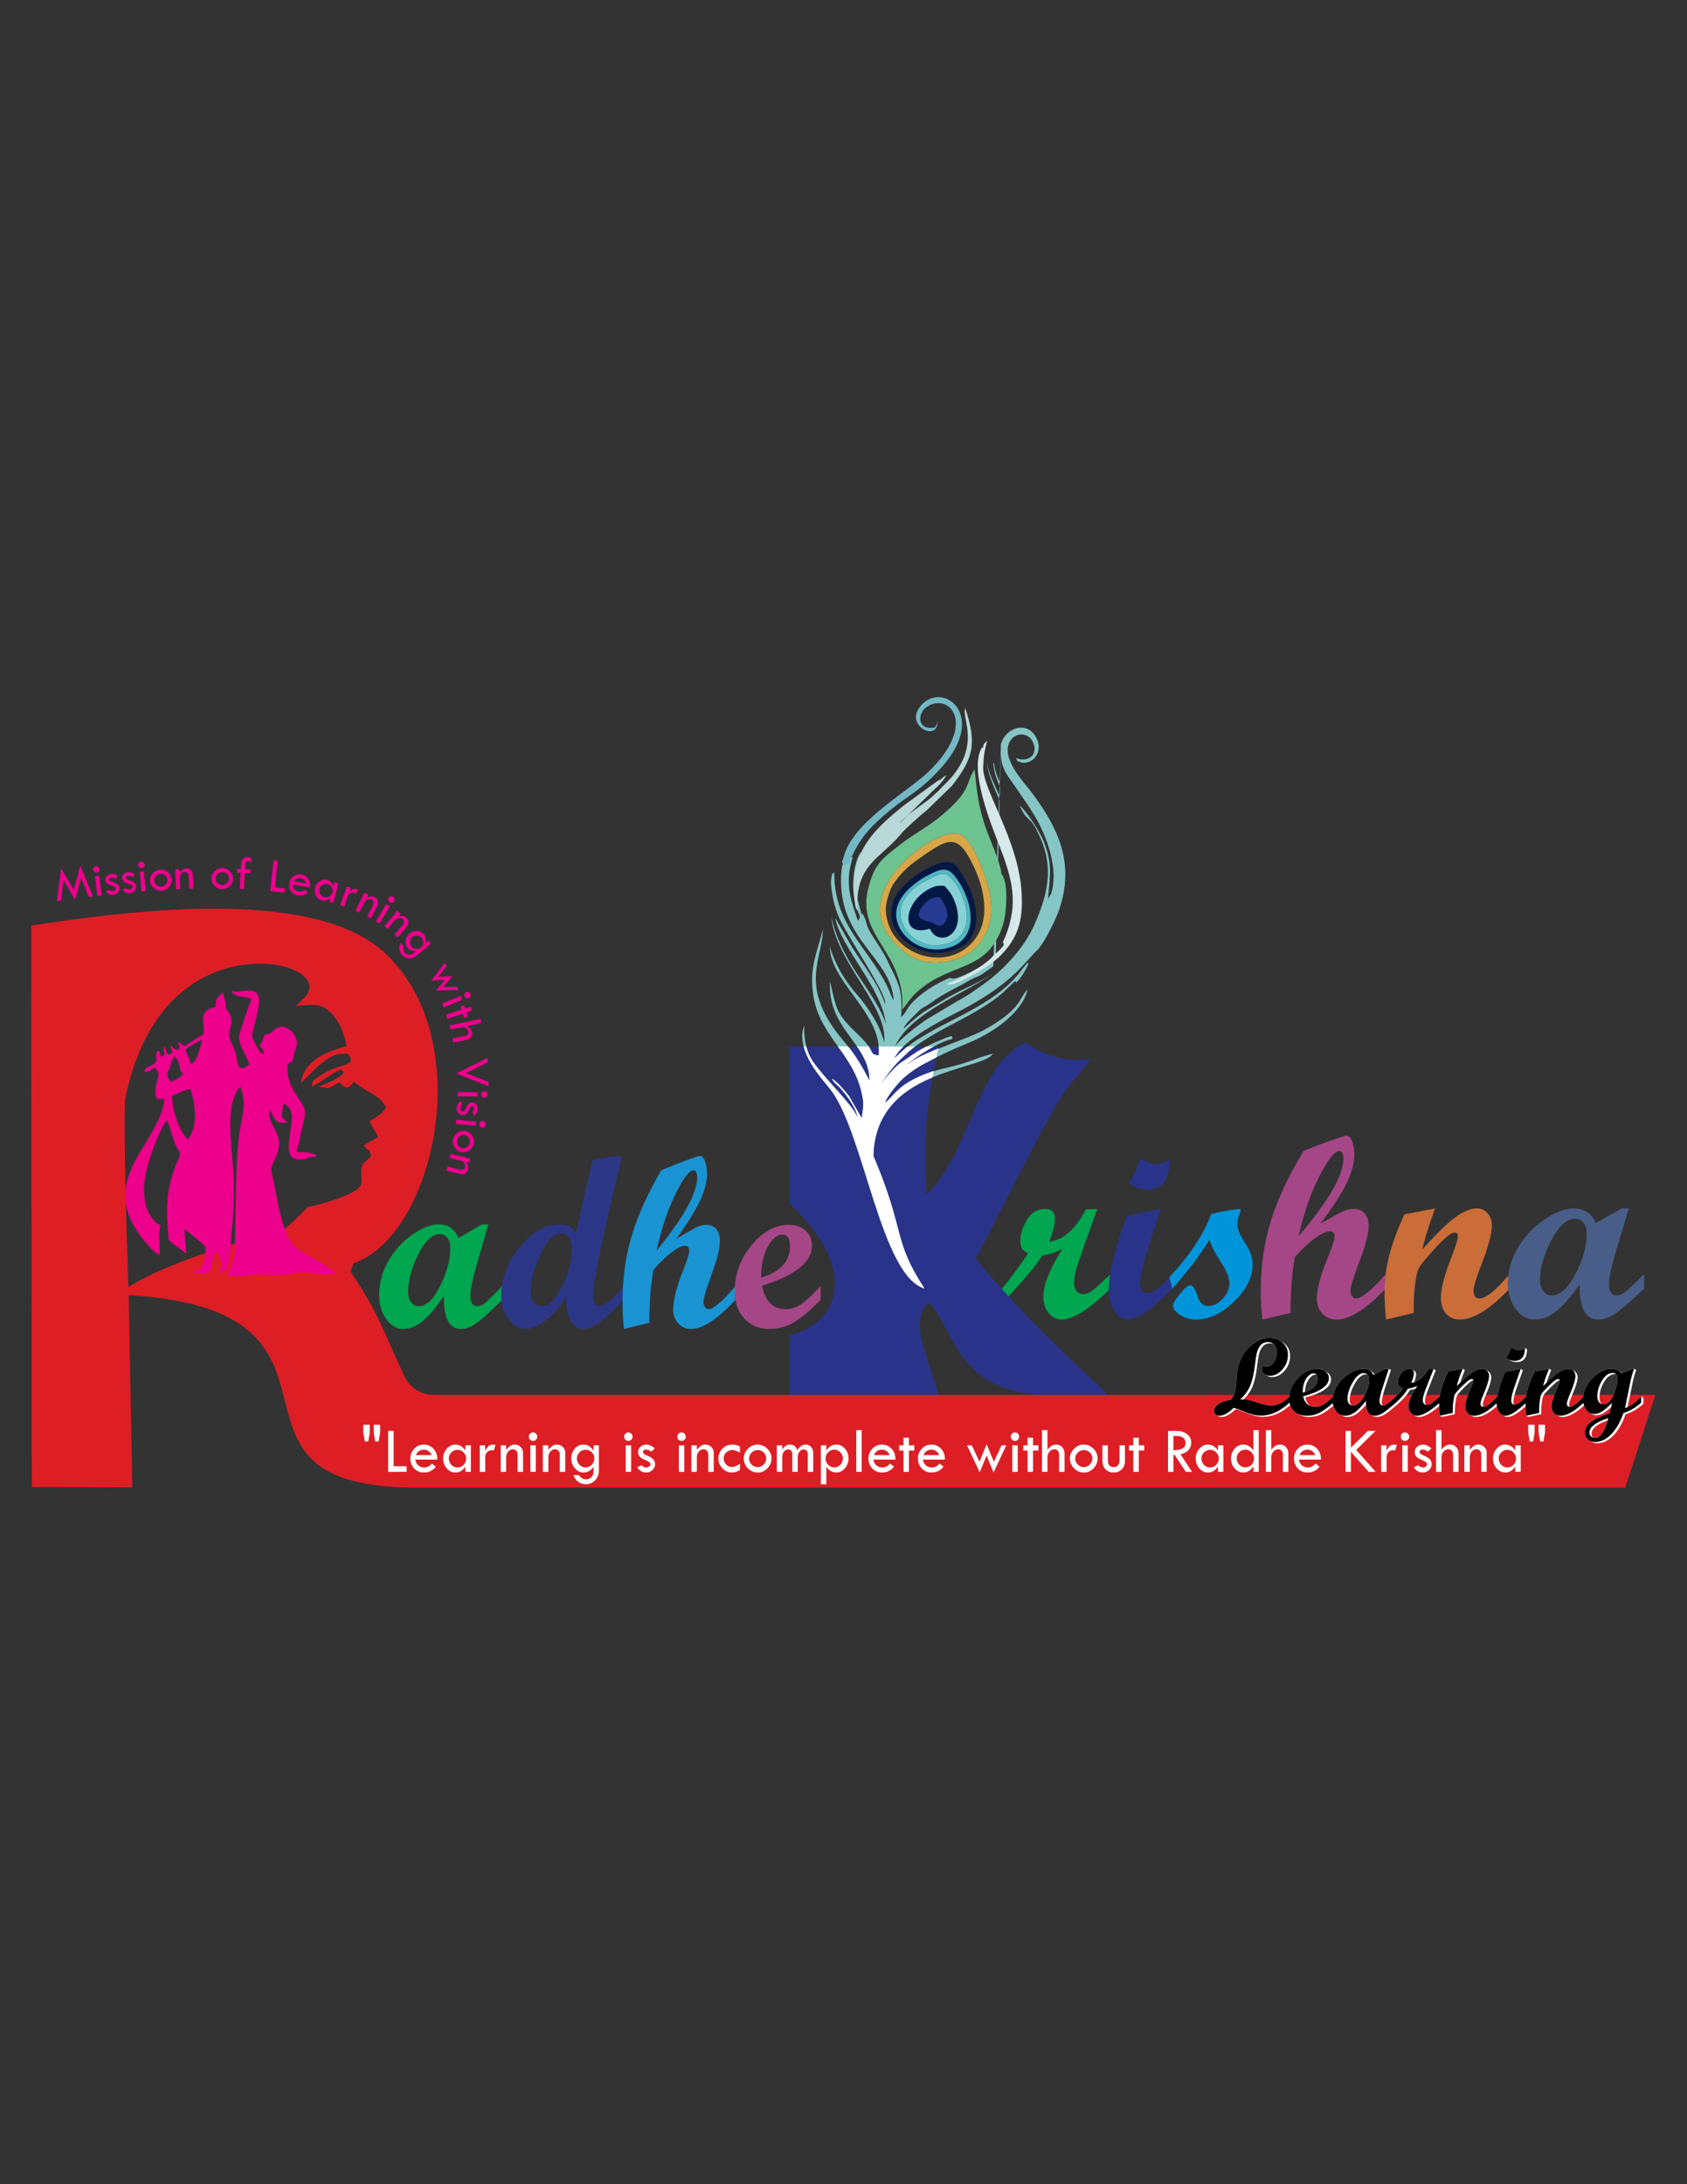 <?xml version="1.0" encoding="UTF-8" standalone="no"?>
<svg
   xmlns:dc="http://purl.org/dc/elements/1.1/"
   xmlns:cc="http://creativecommons.org/ns#"
   xmlns:rdf="http://www.w3.org/1999/02/22-rdf-syntax-ns#"
   xmlns:svg="http://www.w3.org/2000/svg"
   xmlns="http://www.w3.org/2000/svg"
   xmlns:sodipodi="http://sodipodi.sourceforge.net/DTD/sodipodi-0.dtd"
   xmlns:inkscape="http://www.inkscape.org/namespaces/inkscape"
   version="1.1"
   id="svg2"
   xml:space="preserve"
   width="816"
   height="1056"
   viewBox="0 0 816 1056"
   sodipodi:docname="logo2.ai"><rect x="0" y="0" width="816" height="1056" fill="#333333" stroke="none"/><defs
     id="defs6"><clipPath
       clipPathUnits="userSpaceOnUse"
       id="clipPath18"><path
         d="M 0,792 H 612 V 0 H 0 Z"
         id="path16" /></clipPath></defs><sodipodi:namedview
     pagecolor="#ffffff"
     bordercolor="#666666"
     borderopacity="1"
     objecttolerance="10"
     gridtolerance="10"
     guidetolerance="10"
     inkscape:pageopacity="0"
     inkscape:pageshadow="2"
     inkscape:window-width="640"
     inkscape:window-height="480"
     id="namedview4" /><g
     id="g10"
     inkscape:groupmode="layer"
     inkscape:label="logo2"
     transform="matrix(1.333,0,0,-1.333,0,1056)"><g
       id="g12"><g
         id="g14"
         clip-path="url(#clipPath18)"><g
           id="g20"
           transform="translate(600.667,286.278)"><path
             d="m 0,0 -10.914,-33.622 -440.071,0.017 c -79.464,0.641 -10.764,64.109 -102.98,69.804 l 1.311,-69.737 -36.453,0.143 -0.227,203.612 c 33.769,5.144 101.989,14.449 128.216,-9.809 34.221,-31.653 18.007,-102.729 -11.317,-112.707 -0.411,-1.243 -0.584,-1.766 -0.996,-3.008 10.358,-15.573 11.177,-20.094 19.449,-37.803 0.008,-0.018 0.016,-0.036 0.025,-0.054 1.931,-4.158 6.085,-6.836 10.67,-6.836 z m -554.063,39.134 c 17.461,10.921 50.084,18.888 55.193,20.496 2.105,0.662 3.797,2.599 5.561,4.176 1.468,1.459 2.938,2.919 4.407,4.378 4.014,0.624 14.086,3.741 17.147,5.916 3.078,2.187 2.147,2.95 2.148,6.853 0.001,3.751 1.587,3.056 3.571,5.716 -0.849,3.612 -0.443,0.625 -2.604,3.874 1.727,0.996 3.454,1.992 5.181,2.988 -1.056,1.919 -2.112,3.836 -3.167,5.754 2.925,1.686 4.529,2.551 6.004,4.896 -1.855,4.644 -7.664,5.659 -11.666,9.561 -0.648,-1.407 -2.504,-3.967 -5.086,-0.356 -1.466,-0.627 -2.368,-1.335 -4.018,-2.067 -1.237,0.12 -2.475,0.241 -3.713,0.361 2.194,1.229 5.808,1.923 9.225,5.056 -0.512,0.789 -0.395,0.609 -0.908,1.398 -4.728,-2.058 -6.44,-4.191 -10.749,-6.34 0.328,2.403 0.034,1.935 2.386,3.564 7.864,5.447 13.056,3.413 11.512,7.208 -1.385,1.625 -0.403,1.184 -2.943,1.176 -5.851,0.047 -13.436,-9.603 -14.809,-10.567 0.91,10.291 15.617,12.873 16.444,13.295 -0.684,4.236 -2.611,9.227 -5.686,12.176 -3.53,3.387 -6.204,3.031 -12.587,2.419 1.253,1.266 2.506,2.533 3.759,3.799 6.425,9 -17.026,17.133 -37.354,6.492 -17.174,-8.99 -25.11,-27.277 -28.55,-44.56 -0.323,-17.288 0.467,-42.651 1.302,-67.662"
             style="fill:#dd1e25;fill-opacity:1;fill-rule:evenodd;stroke:none"
             id="path22" /></g><g
           id="g24"
           transform="translate(586.33,288.643)"><path
             d="M 0,0 C 0.44,1.67 0.65,2.84 0.65,3.49 0.65,4.1 0.49,4.61 0.15,5 0.115,5.043 0.079,5.083 0.042,5.121 -0.071,5.145 -0.19,5.157 -0.315,5.157 c -1.5,0 -2.81,-0.93 -3.93,-2.79 -1.12,-1.86 -1.68,-3.75 -1.68,-5.67 0,-0.9 0.2,-1.62 0.6,-2.14 0.078,-0.1 0.159,-0.19 0.246,-0.271 0.184,-0.05 0.38,-0.076 0.589,-0.076 1,0 1.89,0.54 2.68,1.64 0.77,1.09 1.38,2.47 1.81,4.15 m -91.37,-2.91 c 1.26,2.21 1.88,4.25 1.88,6.11 0,0.73 -0.17,1.3 -0.53,1.71 -0.031,0.035 -0.062,0.069 -0.095,0.101 -0.168,0.044 -0.348,0.066 -0.54,0.066 -1.42,0 -2.76,-1.1 -4.03,-3.31 -1.27,-2.2 -1.9,-4.23 -1.9,-6.08 0,-0.71 0.19,-1.27 0.57,-1.71 0.044,-0.051 0.09,-0.099 0.137,-0.144 0.159,-0.042 0.329,-0.063 0.508,-0.063 1.41,0 2.75,1.11 4,3.32 m -21.459,1.57 c 3.065,0.971 4.599,2.613 4.599,4.92 0,0.618 -0.122,1.082 -0.365,1.393 -0.1,0.016 -0.207,0.024 -0.32,0.024 -0.93,0 -1.82,-0.65 -2.67,-1.95 -0.747,-1.157 -1.162,-2.614 -1.244,-4.387 M -2.946,-11.576 c -3.899,-1.418 -5.859,-3.04 -5.859,-4.857 0,-0.59 0.19,-1.06 0.58,-1.43 0.011,-0.011 0.022,-0.021 0.034,-0.032 0.198,-0.056 0.412,-0.085 0.641,-0.085 1.03,0 1.91,0.59 2.67,1.78 0.666,1.048 1.308,2.585 1.934,4.624 m -102.821,17.973 0.738,-0.417 c 0.175,-0.099 0.34,-0.209 0.494,-0.333 0.79,-0.61 1.19,-1.43 1.19,-2.44 0,-2.69 -3.11,-4.86 -9.33,-6.53 0.307,-1.395 0.889,-2.41 1.744,-3.043 0.552,-0.229 1.185,-0.344 1.901,-0.344 0.93,0 1.83,0.24 2.68,0.69 0.81,0.45 2.04,1.41 3.67,2.91 0.19,1.49 0.75,2.92 1.66,4.3 1.17,1.77 2.67,3.19 4.49,4.28 1.83,1.1 3.45,1.64 4.86,1.64 0.846,0 1.571,-0.169 2.173,-0.509 l 0.785,-0.443 c 0.46,-0.259 0.848,-0.618 1.165,-1.077 l 3.967,2.029 h 1.19 l 0.785,-0.443 -1.88,-5.73 c -0.98,-2.88 -1.47,-4.85 -1.47,-5.92 0,-0.543 0.102,-0.954 0.303,-1.234 0.067,-0.009 0.138,-0.013 0.212,-0.013 0.55,0 1.16,0.27 1.82,0.81 0.67,0.54 1.61,1.35 2.81,2.46 0.92,0.91 1.742,1.879 2.495,2.906 l -0.529,0.299 c -0.842,0.475 -1.266,1.117 -1.266,1.925 0,0.99 0.37,2.05 1.11,3.17 0.75,1.13 1.78,1.69 3.08,1.69 0.412,0 0.747,-0.073 1.005,-0.218 l 0.785,-0.443 c 0.43,-0.243 0.645,-0.688 0.645,-1.332 0,-0.69 -0.232,-1.626 -0.696,-2.822 1.926,0.564 3.637,2.138 5.131,4.735 l 1.93,0.08 0.785,-0.443 -1.97,-4.98 c -0.82,-2.09 -1.35,-3.52 -1.59,-4.28 -0.24,-0.76 -0.36,-1.43 -0.36,-2.02 0,-0.54 0.13,-0.97 0.41,-1.3 0.003,-0.003 0.005,-0.005 0.007,-0.008 0.104,-0.019 0.213,-0.029 0.328,-0.029 0.51,0 0.99,0.16 1.47,0.47 0.46,0.31 1.51,1.18 3.13,2.59 0.14,0.99 0.34,1.94 0.6,2.87 0.53,1.87 1.38,3.96 2.56,6.29 l 5.18,0.92 0.785,-0.443 c -0.737,-1.791 -1.304,-3.336 -1.7,-4.624 1.758,1.718 3.195,2.954 4.305,3.697 1.38,0.91 2.59,1.37 3.66,1.37 0.463,0 0.876,-0.103 1.243,-0.31 l 0.785,-0.443 c 0.203,-0.115 0.393,-0.261 0.567,-0.44 0.47,-0.5 0.71,-1.12 0.71,-1.87 0,-1.24 -0.61,-3.3 -1.83,-6.17 -0.85,-1.97 -1.27,-3.26 -1.27,-3.85 0,-0.303 0.052,-0.548 0.155,-0.734 0.036,-0.002 0.073,-0.003 0.11,-0.003 1.04,0 2.72,1.25 5.03,3.75 l 0.011,-0.006 c 0.406,2.428 1.342,5.417 2.819,8.966 l 5.42,1.03 h 0.25 l 0.785,-0.443 -2.13,-6.08 c -0.88,-2.51 -1.31,-4.31 -1.31,-5.38 0,-0.407 0.09,-0.742 0.269,-0.997 0.009,0 0.017,0 0.026,0 0.56,0 1.11,0.18 1.67,0.54 0.56,0.37 1.44,1.16 2.64,2.36 0.14,0.99 0.34,1.94 0.6,2.87 0.53,1.87 1.38,3.96 2.56,6.29 l 5.18,0.92 0.785,-0.443 c -0.737,-1.791 -1.304,-3.336 -1.699,-4.624 1.757,1.718 3.194,2.954 4.304,3.697 1.38,0.91 2.59,1.37 3.66,1.37 0.463,0 0.876,-0.103 1.243,-0.31 l 0.785,-0.443 c 0.204,-0.115 0.392,-0.261 0.567,-0.44 0.47,-0.5 0.71,-1.12 0.71,-1.87 0,-1.24 -0.61,-3.3 -1.83,-6.17 -0.85,-1.97 -1.27,-3.26 -1.27,-3.85 0,-0.303 0.052,-0.548 0.155,-0.734 0.036,-0.002 0.072,-0.003 0.11,-0.003 1.01,0 2.63,1.18 4.83,3.54 0.17,2.41 1.27,4.68 3.3,6.8 2.2,2.32 4.55,3.48 7.04,3.48 0.862,0 1.664,-0.209 2.407,-0.629 L 1.652,6.038 C 1.882,5.909 2.106,5.759 2.325,5.589 2.935,5.797 3.704,6.094 4.61,6.47 L 6.13,7.11 H 6.62 L 7.405,6.667 c -0.56,-1.54 -0.99,-3.04 -1.29,-4.5 l -1.837,-8.96 c 1.606,0.767 3.247,2.056 4.922,3.873 l 0.785,-0.443 v -2.23 c -1.8,-1.73 -3.95,-3 -6.46,-3.82 -1.18,-3.36 -2.67,-5.94 -4.48,-7.76 -1.81,-1.81 -3.73,-2.72 -5.75,-2.72 -0.79,0 -1.466,0.159 -2.03,0.478 l -0.786,0.443 c -0.235,0.133 -0.452,0.294 -0.649,0.482 -0.69,0.63 -1.03,1.46 -1.03,2.5 0,1.39 0.68,2.63 2.04,3.73 1.35,1.11 3.65,2.17 6.9,3.19 l 0.533,2.247 c -0.878,-0.828 -1.665,-1.473 -2.368,-1.93 -0.99,-0.66 -1.99,-0.99 -3,-0.99 -0.623,0 -1.185,0.142 -1.688,0.426 l -0.785,0.443 c -0.448,0.253 -0.848,0.618 -1.202,1.094 -0.332,0.456 -0.592,0.968 -0.778,1.538 -2.994,-2.754 -5.58,-4.131 -7.767,-4.131 -0.626,0 -1.174,0.131 -1.641,0.394 l -0.785,0.443 c -0.241,0.136 -0.461,0.308 -0.659,0.516 -0.58,0.61 -0.87,1.44 -0.87,2.46 0,1.39 0.62,3.52 1.88,6.4 0.66,1.54 1,2.52 1,2.94 0,0.052 -0.003,0.1 -0.008,0.145 -0.153,-0.045 -0.331,-0.126 -0.537,-0.238 -0.29,-0.18 -0.64,-0.43 -1.04,-0.76 -0.36,-0.3 -0.75,-0.66 -1.19,-1.09 -0.38,-0.36 -0.79,-0.78 -1.24,-1.24 l -1.19,-1.27 c -0.52,-0.59 -0.85,-1.21 -0.98,-1.86 -0.21,-1.1 -0.35,-2.12 -0.42,-3.04 -0.04,-0.69 -0.06,-1.62 -0.06,-2.79 l -4.7,-1.01 -0.785,0.443 c -0.122,1.423 -0.198,2.549 -0.222,3.383 -2.828,-2.547 -4.977,-3.826 -6.453,-3.826 -0.463,0 -0.888,0.109 -1.276,0.328 l -0.785,0.443 c -0.374,0.211 -0.715,0.525 -1.024,0.942 -0.447,0.613 -0.738,1.335 -0.865,2.169 -2.878,-2.59 -5.372,-3.882 -7.49,-3.882 -0.626,0 -1.174,0.13 -1.64,0.394 l -0.747,0.421 c -0.006,0.004 -0.013,0.007 -0.019,0.011 l -0.019,0.011 c -0.242,0.136 -0.462,0.308 -0.66,0.516 -0.58,0.61 -0.87,1.44 -0.87,2.46 0,1.39 0.62,3.52 1.87,6.4 0.67,1.54 1.01,2.52 1.01,2.94 0,0.051 -0.003,0.1 -0.008,0.145 -0.154,-0.045 -0.332,-0.126 -0.537,-0.238 -0.29,-0.18 -0.64,-0.43 -1.04,-0.76 -0.36,-0.3 -0.75,-0.66 -1.19,-1.09 -0.38,-0.36 -0.79,-0.78 -1.24,-1.24 l -1.19,-1.27 c -0.52,-0.59 -0.85,-1.21 -0.98,-1.86 -0.21,-1.1 -0.35,-2.12 -0.42,-3.04 -0.04,-0.69 -0.07,-1.62 -0.07,-2.79 l -4.69,-1.01 -0.785,0.443 c -0.125,1.462 -0.202,2.61 -0.224,3.449 -3.089,-2.596 -5.507,-3.892 -7.251,-3.892 -0.52,0 -0.991,0.118 -1.413,0.357 l -0.748,0.421 c -0.003,0.002 -0.006,0.004 -0.009,0.006 l -0.028,0.016 c -0.284,0.16 -0.546,0.374 -0.787,0.643 -0.59,0.66 -0.89,1.49 -0.89,2.47 0,1.632 0.843,3.745 2.527,6.338 -0.626,-0.198 -1.282,-0.351 -1.972,-0.461 -0.92,-1.56 -2.36,-3.25 -4.34,-5.05 h -0.01 c -2.26,-1.97 -3.89,-3.26 -4.87,-3.85 -0.98,-0.59 -1.91,-0.89 -2.8,-0.89 -0.575,0 -1.073,0.119 -1.493,0.356 l -0.785,0.443 c -0.99,0.558 -1.547,1.776 -1.671,3.653 -1.12,-1.367 -2.172,-2.406 -3.151,-3.132 -1.2,-0.88 -2.43,-1.32 -3.71,-1.32 -0.682,0 -1.309,0.163 -1.882,0.487 l -0.786,0.443 c -0.468,0.265 -0.901,0.636 -1.297,1.113 -0.481,0.602 -0.832,1.273 -1.046,2.018 -1.486,-1.282 -2.84,-2.257 -4.069,-2.911 -1.43,-0.77 -3.01,-1.15 -4.74,-1.15 -1.357,0 -2.527,0.277 -3.516,0.835 l -0.785,0.443 c -0.417,0.235 -0.801,0.52 -1.154,0.855 -0.63,0.609 -1.094,1.314 -1.387,2.124 -3.191,-2.816 -6.453,-4.217 -9.788,-4.217 -1.01,0 -2,0.12 -2.94,0.36 -0.94,0.24 -2.09,0.65 -3.45,1.22 -1.35,0.57 -2.55,0.99 -3.58,1.24 -1.92,-1.91 -3.65,-2.86 -5.2,-2.86 -0.39,0 -0.733,0.084 -1.03,0.251 l -0.75,0.423 c -0.005,0.003 -0.009,0.006 -0.014,0.009 l -0.021,0.011 c -0.114,0.064 -0.22,0.14 -0.32,0.229 -0.35,0.32 -0.53,0.71 -0.53,1.17 0,0.98 0.53,1.84 1.59,2.58 1.06,0.73 2.55,1.24 4.49,1.52 0.8,1.02 1.32,2.01 1.54,2.98 0.23,0.97 0.41,2.57 0.53,4.79 0.24,4.59 1.58,8.18 4.02,10.77 2.43,2.6 5.08,3.9 7.93,3.9 1.408,0 2.636,-0.294 3.68,-0.883 l 0.785,-0.443 c 0.408,-0.231 0.789,-0.506 1.14,-0.827 1.26,-1.13 1.89,-2.58 1.89,-4.34 0,-2.04 -0.67,-3.82 -1.99,-5.35 -1.31,-1.53 -2.84,-2.3 -4.55,-2.3 -0.68,0 -1.256,0.135 -1.717,0.395 l -0.785,0.443 c -0.142,0.08 -0.273,0.172 -0.393,0.275 -0.51,0.45 -0.77,1.06 -0.77,1.83 0,0.41 0.09,0.87 0.26,1.4 l 0.785,-0.443 c 0.024,-0.025 0.048,-0.048 0.073,-0.071 0.181,-0.05 0.375,-0.076 0.582,-0.076 0.97,0 1.81,0.52 2.54,1.57 0.72,1.05 1.08,2.3 1.08,3.75 0,1.11 -0.28,1.99 -0.83,2.63 -0.108,0.127 -0.224,0.242 -0.347,0.344 -0.343,0.122 -0.725,0.183 -1.148,0.183 -1.16,0 -2.07,-0.39 -2.72,-1.15 -0.64,-0.77 -1.09,-1.69 -1.35,-2.75 -0.25,-1.07 -0.52,-2.79 -0.8,-5.18 -0.29,-2.38 -0.77,-4.49 -1.45,-6.33 -0.61,-1.677 -1.711,-3.329 -3.295,-4.949 0.688,-0.017 1.313,-0.091 1.87,-0.218 0.89,-0.2 2.16,-0.59 3.81,-1.15 1.65,-0.56 3.07,-0.85 4.26,-0.85 2.29,0 4.48,1.06 6.56,3.17 0.16,2.47 1.19,4.72 3.1,6.75 2.08,2.23 4.39,3.34 6.93,3.34 1.062,0 1.956,-0.201 2.676,-0.607 z M -33,14.64 c -0.74,-0.51 -1.51,-0.76 -2.27,-0.76 -0.642,0 -1.497,0.295 -2.553,0.883 l -0.137,0.077 c -0.46,-1.43 -1.1,-2.71 -1.92,-3.85 0.184,-0.143 0.376,-0.271 0.576,-0.384 l 0.785,-0.443 c 0.737,-0.416 1.585,-0.626 2.544,-0.626 2.51,0 3.76,1.55 3.76,4.66 z"
             style="fill:#ffffff;fill-opacity:1;fill-rule:evenodd;stroke:none"
             id="path26" /></g><g
           id="g28"
           transform="translate(589.65,281.453)"><path
             d="M 0,0 C 1.91,0.67 3.87,2.09 5.88,4.27 V 2.04 c -1.8,-1.73 -3.95,-3 -6.46,-3.82 -1.18,-3.36 -2.67,-5.94 -4.48,-7.76 -1.81,-1.81 -3.73,-2.72 -5.75,-2.72 -1.12,0 -2.01,0.32 -2.68,0.96 -0.69,0.63 -1.03,1.46 -1.03,2.5 0,1.39 0.68,2.63 2.04,3.73 1.35,1.11 3.65,2.17 6.9,3.19 l 0.91,3.84 c -1.36,-1.4 -2.53,-2.43 -3.53,-3.08 -0.99,-0.66 -1.99,-0.99 -3,-0.99 -1.18,0 -2.14,0.51 -2.89,1.52 -0.51,0.7 -0.85,1.53 -1.01,2.5 -3.23,-3.1 -6,-4.65 -8.32,-4.65 -0.95,0 -1.72,0.3 -2.3,0.91 -0.58,0.61 -0.87,1.44 -0.87,2.46 0,1.39 0.62,3.52 1.88,6.4 0.66,1.54 1,2.52 1,2.94 0,0.42 -0.18,0.63 -0.54,0.63 -0.2,0 -0.46,-0.1 -0.79,-0.28 -0.29,-0.18 -0.64,-0.43 -1.04,-0.76 -0.36,-0.3 -0.75,-0.66 -1.19,-1.09 -0.38,-0.36 -0.79,-0.78 -1.24,-1.24 L -29.7,5.96 C -30.22,5.37 -30.55,4.75 -30.68,4.1 -30.89,3 -31.03,1.98 -31.1,1.06 c -0.04,-0.69 -0.06,-1.62 -0.06,-2.79 l -4.7,-1.01 c -0.15,1.75 -0.23,3.05 -0.23,3.91 0,0.21 0,0.43 0.01,0.64 -3.22,-3.03 -5.63,-4.55 -7.24,-4.55 -0.91,0 -1.67,0.42 -2.3,1.27 -0.62,0.85 -0.94,1.91 -0.94,3.19 V 1.8 c -3.18,-3.03 -5.91,-4.54 -8.2,-4.54 -0.95,0 -1.72,0.3 -2.3,0.91 -0.58,0.61 -0.87,1.44 -0.87,2.46 0,1.39 0.62,3.52 1.87,6.4 0.67,1.54 1.01,2.52 1.01,2.94 0,0.42 -0.19,0.63 -0.54,0.63 -0.2,0 -0.46,-0.1 -0.79,-0.28 -0.29,-0.18 -0.64,-0.43 -1.04,-0.76 -0.36,-0.3 -0.75,-0.66 -1.19,-1.09 -0.38,-0.36 -0.79,-0.78 -1.24,-1.24 L -61.04,5.96 C -61.56,5.37 -61.89,4.75 -62.02,4.1 -62.23,3 -62.37,1.98 -62.44,1.06 c -0.04,-0.69 -0.07,-1.62 -0.07,-2.79 l -4.69,-1.01 c -0.15,1.75 -0.23,3.05 -0.23,3.91 0,0.22 0,0.44 0.01,0.66 -3.47,-3.05 -6.15,-4.57 -8.04,-4.57 -0.87,0 -1.6,0.33 -2.2,1 -0.59,0.66 -0.89,1.49 -0.89,2.47 0,1.84 1.07,4.29 3.21,7.35 C -76.39,7.59 -77.53,7.25 -78.78,7.05 -79.7,5.49 -81.14,3.8 -83.12,2 h -0.01 c -2.26,-1.97 -3.89,-3.26 -4.87,-3.85 -0.98,-0.59 -1.91,-0.89 -2.8,-0.89 -2.25,0 -3.31,1.81 -3.18,5.43 -1.41,-1.86 -2.72,-3.22 -3.92,-4.11 -1.2,-0.88 -2.43,-1.32 -3.71,-1.32 -1.24,0 -2.3,0.54 -3.18,1.6 -0.68,0.85 -1.1,1.84 -1.24,2.98 -1.72,-1.54 -3.27,-2.69 -4.66,-3.43 -1.43,-0.77 -3.01,-1.15 -4.74,-1.15 -1.93,0 -3.48,0.56 -4.67,1.69 -0.86,0.83 -1.41,1.84 -1.64,3.05 -3.36,-3.14 -6.8,-4.7 -10.32,-4.7 -1.01,0 -2,0.12 -2.94,0.36 -0.94,0.24 -2.09,0.65 -3.45,1.22 -1.35,0.57 -2.55,0.99 -3.58,1.24 -1.92,-1.91 -3.65,-2.86 -5.2,-2.86 -0.54,0 -0.99,0.16 -1.35,0.48 -0.35,0.32 -0.53,0.71 -0.53,1.17 0,0.98 0.53,1.84 1.59,2.58 1.06,0.73 2.55,1.24 4.49,1.52 0.8,1.02 1.32,2.01 1.54,2.98 0.23,0.97 0.41,2.57 0.53,4.79 0.24,4.59 1.58,8.18 4.02,10.77 2.43,2.6 5.08,3.9 7.93,3.9 1.96,0 3.57,-0.57 4.82,-1.71 1.26,-1.13 1.89,-2.58 1.89,-4.34 0,-2.04 -0.67,-3.82 -1.99,-5.35 -1.31,-1.53 -2.84,-2.3 -4.55,-2.3 -0.89,0 -1.6,0.23 -2.11,0.67 -0.51,0.45 -0.77,1.06 -0.77,1.83 0,0.41 0.09,0.87 0.26,1.4 0.38,-0.39 0.86,-0.59 1.44,-0.59 0.97,0 1.81,0.52 2.54,1.57 0.72,1.05 1.08,2.3 1.08,3.75 0,1.11 -0.28,1.99 -0.83,2.63 -0.55,0.65 -1.31,0.97 -2.28,0.97 -1.16,0 -2.07,-0.39 -2.72,-1.15 -0.64,-0.77 -1.09,-1.69 -1.35,-2.75 -0.25,-1.07 -0.52,-2.79 -0.8,-5.18 -0.29,-2.38 -0.77,-4.49 -1.45,-6.33 -0.67,-1.84 -1.93,-3.65 -3.77,-5.42 1.2,0.08 2.25,0.01 3.13,-0.19 0.89,-0.2 2.16,-0.59 3.81,-1.15 1.65,-0.56 3.07,-0.85 4.26,-0.85 2.29,0 4.48,1.06 6.56,3.17 0.16,2.47 1.19,4.72 3.1,6.75 2.08,2.23 4.39,3.34 6.93,3.34 1.32,0 2.38,-0.31 3.17,-0.94 0.79,-0.61 1.19,-1.43 1.19,-2.44 0,-2.69 -3.11,-4.86 -9.33,-6.53 0.56,-2.55 2.04,-3.83 4.43,-3.83 0.93,0 1.83,0.24 2.68,0.69 0.81,0.45 2.04,1.41 3.67,2.91 0.19,1.49 0.75,2.92 1.66,4.3 1.17,1.77 2.67,3.19 4.49,4.28 1.83,1.1 3.45,1.64 4.86,1.64 1.77,0 3.01,-0.74 3.71,-2.24 l 4.38,2.24 h 1.19 l -1.88,-5.73 c -0.98,-2.88 -1.47,-4.85 -1.47,-5.92 0,-1.13 0.44,-1.69 1.3,-1.69 0.55,0 1.16,0.27 1.82,0.81 0.67,0.54 1.61,1.35 2.81,2.46 0.93,0.92 1.76,1.9 2.52,2.94 -1.21,0.49 -1.82,1.22 -1.82,2.19 0,0.99 0.37,2.05 1.11,3.17 0.75,1.13 1.78,1.69 3.08,1.69 1.1,0 1.65,-0.52 1.65,-1.55 0,-0.81 -0.32,-1.96 -0.96,-3.47 2.36,0.24 4.42,1.88 6.18,4.94 l 1.93,0.08 -1.97,-4.98 C -72.23,7.15 -72.76,5.72 -73,4.96 -73.24,4.2 -73.36,3.53 -73.36,2.94 c 0,-0.54 0.13,-0.97 0.41,-1.3 0.28,-0.32 0.65,-0.48 1.12,-0.48 0.51,0 0.99,0.16 1.47,0.47 0.46,0.31 1.51,1.18 3.13,2.59 0.14,0.99 0.34,1.94 0.6,2.87 0.53,1.87 1.38,3.96 2.56,6.29 l 5.18,0.92 c -1.09,-2.65 -1.81,-4.76 -2.15,-6.3 2.33,2.37 4.18,4.02 5.54,4.93 1.38,0.91 2.59,1.37 3.66,1.37 0.72,0 1.32,-0.25 1.81,-0.75 0.47,-0.5 0.71,-1.12 0.71,-1.87 0,-1.24 -0.61,-3.3 -1.83,-6.17 -0.85,-1.97 -1.27,-3.26 -1.27,-3.85 0,-0.79 0.35,-1.18 1.05,-1.18 1.04,0 2.72,1.25 5.03,3.75 V 4.16 c 0.4,2.44 1.34,5.45 2.83,9.03 l 5.42,1.03 h 0.25 l -2.13,-6.08 c -0.88,-2.51 -1.31,-4.31 -1.31,-5.38 0,-0.43 0.1,-0.78 0.3,-1.04 0.21,-0.27 0.47,-0.4 0.78,-0.4 0.56,0 1.11,0.18 1.67,0.54 0.56,0.37 1.44,1.16 2.64,2.36 0.14,0.99 0.34,1.94 0.6,2.87 0.53,1.87 1.38,3.96 2.56,6.29 l 5.18,0.92 c -1.09,-2.65 -1.81,-4.76 -2.15,-6.3 2.33,2.37 4.18,4.02 5.54,4.93 1.38,0.91 2.59,1.37 3.66,1.37 0.72,0 1.32,-0.25 1.81,-0.75 0.47,-0.5 0.71,-1.12 0.71,-1.87 0,-1.24 -0.61,-3.3 -1.83,-6.17 -0.85,-1.97 -1.27,-3.26 -1.27,-3.85 0,-0.79 0.35,-1.18 1.05,-1.18 1.01,0 2.63,1.18 4.83,3.54 0.17,2.41 1.27,4.68 3.3,6.8 2.2,2.32 4.55,3.48 7.04,3.48 1.37,0 2.59,-0.53 3.66,-1.59 0.64,0.21 1.48,0.53 2.49,0.95 L 2.81,14.3 H 3.3 C 2.74,12.76 2.31,11.26 2.01,9.8 Z m -115.69,10.68 c 0.85,1.3 1.74,1.95 2.67,1.95 0.98,0 1.47,-0.62 1.47,-1.86 0,-2.5 -1.8,-4.22 -5.4,-5.15 0,2.08 0.42,3.76 1.26,5.06 m 21,-6.4 c -1.25,-2.21 -2.59,-3.32 -4,-3.32 -0.58,0 -1.06,0.22 -1.43,0.65 -0.38,0.44 -0.57,1 -0.57,1.71 0,1.85 0.63,3.88 1.9,6.08 1.27,2.21 2.61,3.31 4.03,3.31 0.59,0 1.07,-0.21 1.42,-0.61 0.36,-0.41 0.53,-0.98 0.53,-1.71 0,-1.86 -0.62,-3.9 -1.88,-6.11 M -8.2,-9.01 c -0.76,-1.19 -1.64,-1.78 -2.67,-1.78 -0.59,0 -1.08,0.19 -1.46,0.56 -0.39,0.37 -0.58,0.84 -0.58,1.43 0,1.97 2.3,3.71 6.88,5.21 -0.7,-2.44 -1.42,-4.24 -2.17,-5.42 m 4.88,16.2 C -3.75,5.51 -4.36,4.13 -5.13,3.04 -5.92,1.94 -6.81,1.4 -7.81,1.4 c -0.67,0 -1.21,0.26 -1.62,0.79 -0.4,0.52 -0.6,1.24 -0.6,2.14 0,1.92 0.56,3.81 1.68,5.67 1.12,1.86 2.43,2.79 3.93,2.79 0.51,0 0.92,-0.2 1.25,-0.6 0.34,-0.39 0.5,-0.9 0.5,-1.51 0,-0.65 -0.21,-1.82 -0.65,-3.49 m -33,14.64 c -0.74,-0.51 -1.51,-0.76 -2.27,-0.76 -0.67,0 -1.57,0.32 -2.69,0.96 -0.46,-1.43 -1.1,-2.71 -1.92,-3.85 0.86,-0.67 1.9,-1.01 3.12,-1.01 2.51,0 3.76,1.55 3.76,4.66"
             style="fill:#000001;fill-opacity:1;fill-rule:evenodd;stroke:none"
             id="path30" /></g><g
           id="g32"
           transform="translate(132.401,269.386)"><path
             d="m 0,0 -0.559,3.273 v 2.781 h 2.33 V 3.273 L 1.235,0 Z M 3.752,0 3.215,3.273 v 2.781 h 2.33 V 3.273 L 4.986,0 Z m 4.705,3.814 h 1.98 V -8.985 h 4.706 v -2.027 H 8.457 Z m 17.84,-10.392 h -8.013 c 0.174,-0.994 0.571,-1.716 1.187,-2.173 0.621,-0.457 1.293,-0.688 2.024,-0.688 1.122,0 2.065,0.478 2.822,1.43 l 1.445,-1.116 c -1.084,-1.434 -2.536,-2.149 -4.357,-2.149 -1.397,0 -2.562,0.489 -3.506,1.47 -0.939,0.977 -1.409,2.193 -1.409,3.647 0,1.363 0.477,2.538 1.429,3.539 0.951,0.997 2.112,1.497 3.486,1.497 1.351,0 2.508,-0.504 3.472,-1.517 0.962,-1.013 1.436,-2.327 1.42,-3.94 m -7.804,1.621 h 5.754 c -0.64,1.318 -1.584,1.978 -2.829,1.978 -1.363,0 -2.338,-0.66 -2.925,-1.978 m 17.985,3.551 h 1.98 v -9.606 h -1.98 v 1.907 c -0.967,-1.446 -2.163,-2.169 -3.592,-2.169 -1.239,0 -2.298,0.497 -3.176,1.494 -0.877,0.993 -1.315,2.2 -1.315,3.623 0,1.346 0.441,2.522 1.327,3.527 0.885,1.005 1.925,1.509 3.117,1.509 0.738,0 1.437,-0.206 2.101,-0.623 0.66,-0.413 1.173,-0.953 1.538,-1.617 z m 0.279,-4.819 c 0,0.878 -0.31,1.633 -0.928,2.256 -0.617,0.628 -1.359,0.942 -2.221,0.942 -0.842,0 -1.577,-0.31 -2.202,-0.933 -0.624,-0.624 -0.939,-1.356 -0.939,-2.197 0,-0.91 0.307,-1.685 0.916,-2.324 0.611,-0.64 1.352,-0.958 2.225,-0.958 0.862,0 1.604,0.318 2.221,0.954 0.618,0.632 0.928,1.387 0.928,2.26 m 6.868,4.819 v -1.979 c 0.439,0.799 0.87,1.375 1.289,1.733 0.423,0.353 0.971,0.531 1.643,0.531 0.19,0 0.461,-0.047 0.818,-0.138 l -0.581,-2.026 c -0.381,0.075 -0.633,0.115 -0.754,0.115 -0.672,0 -1.235,-0.238 -1.689,-0.719 -0.454,-0.477 -0.679,-1.072 -0.679,-1.792 v -5.331 h -1.98 v 9.606 z m 5.661,-9.606 v 9.606 h 1.98 v -1.593 c 0.563,0.643 1.075,1.116 1.533,1.422 0.459,0.306 0.971,0.456 1.534,0.456 0.843,0 1.565,-0.285 2.163,-0.862 0.598,-0.575 0.897,-1.266 0.897,-2.077 v -6.952 h -1.981 v 6.365 c 0,0.524 -0.163,0.952 -0.493,1.298 -0.326,0.341 -0.741,0.512 -1.246,0.512 -0.656,0 -1.219,-0.285 -1.697,-0.858 -0.473,-0.571 -0.71,-1.262 -0.71,-2.073 v -5.244 z M 59.49,1.74 c 0,0.421 0.151,0.783 0.454,1.088 0.307,0.306 0.664,0.461 1.083,0.461 0.411,0 0.765,-0.155 1.064,-0.461 0.299,-0.305 0.45,-0.667 0.45,-1.088 0,-0.425 -0.151,-0.79 -0.45,-1.097 -0.299,-0.301 -0.653,-0.452 -1.064,-0.452 -0.419,0 -0.776,0.151 -1.083,0.452 C 59.641,0.95 59.49,1.315 59.49,1.74 m 0.558,-3.146 h 1.981 v -9.606 h -1.981 z m 4.547,-9.606 v 9.606 h 1.98 v -1.593 c 0.563,0.643 1.076,1.116 1.534,1.422 0.458,0.306 0.971,0.456 1.533,0.456 0.843,0 1.566,-0.285 2.163,-0.862 0.599,-0.575 0.897,-1.266 0.897,-2.077 v -6.952 h -1.981 v 6.365 c 0,0.524 -0.162,0.952 -0.492,1.298 -0.326,0.341 -0.742,0.512 -1.247,0.512 -0.656,0 -1.219,-0.285 -1.696,-0.858 -0.474,-0.571 -0.711,-1.262 -0.711,-2.073 v -5.244 z m 18.381,9.606 h 1.933 v -9.22 c 0,-1.359 -0.458,-2.515 -1.37,-3.465 -0.913,-0.948 -2.02,-1.426 -3.316,-1.426 -0.987,0 -1.892,0.274 -2.718,0.819 -0.827,0.548 -1.433,1.379 -1.821,2.494 h 2.05 c 0.613,-1.032 1.468,-1.549 2.558,-1.549 0.742,0 1.375,0.274 1.899,0.823 0.524,0.544 0.785,1.203 0.785,1.97 v 1.815 c -0.955,-1.418 -2.159,-2.129 -3.616,-2.129 -1.199,0 -2.243,0.509 -3.133,1.521 -0.889,1.014 -1.335,2.214 -1.335,3.596 0,1.387 0.435,2.57 1.301,3.555 0.869,0.989 1.902,1.481 3.098,1.481 1.549,0 2.776,-0.77 3.685,-2.311 z m 0.279,-4.775 c 0,0.906 -0.306,1.661 -0.917,2.268 -0.609,0.608 -1.366,0.91 -2.267,0.91 -0.827,0 -1.557,-0.314 -2.185,-0.946 -0.63,-0.631 -0.944,-1.358 -0.944,-2.184 0,-0.895 0.31,-1.665 0.932,-2.312 0.621,-0.648 1.362,-0.97 2.22,-0.97 0.87,0 1.616,0.314 2.233,0.946 0.618,0.631 0.928,1.394 0.928,2.288 M 94.079,1.74 c 0,0.421 0.151,0.783 0.455,1.088 0.307,0.306 0.663,0.461 1.083,0.461 0.411,0 0.765,-0.155 1.064,-0.461 0.299,-0.305 0.45,-0.667 0.45,-1.088 0,-0.425 -0.151,-0.79 -0.45,-1.097 -0.299,-0.301 -0.653,-0.452 -1.064,-0.452 -0.42,0 -0.776,0.151 -1.083,0.452 C 94.23,0.95 94.079,1.315 94.079,1.74 m 0.559,-3.146 h 1.981 v -9.606 h -1.981 z m 10.581,-1.124 -1.32,-1.188 c -0.342,0.25 -0.637,0.44 -0.89,0.568 -0.252,0.131 -0.547,0.195 -0.889,0.195 -0.808,0 -1.211,-0.303 -1.211,-0.911 0,-0.436 0.508,-0.858 1.53,-1.266 1.021,-0.41 1.755,-0.858 2.2,-1.347 0.447,-0.493 0.672,-1.08 0.672,-1.776 0,-0.806 -0.322,-1.513 -0.966,-2.113 -0.645,-0.603 -1.402,-0.906 -2.272,-0.906 -1.327,0 -2.41,0.628 -3.261,1.879 l 1.557,0.767 c 0.547,-0.541 1.114,-0.811 1.708,-0.811 0.408,0 0.765,0.116 1.072,0.346 0.307,0.226 0.462,0.492 0.462,0.799 0,0.536 -0.539,1.02 -1.615,1.453 -1.08,0.43 -1.825,0.866 -2.236,1.303 -0.416,0.441 -0.622,0.981 -0.622,1.625 0,0.799 0.295,1.466 0.881,1.995 0.591,0.532 1.328,0.797 2.218,0.797 0.885,0 1.883,-0.468 2.982,-1.409 m 8.149,4.27 c 0,0.421 0.151,0.783 0.454,1.088 0.307,0.306 0.664,0.461 1.084,0.461 0.411,0 0.765,-0.155 1.063,-0.461 0.3,-0.305 0.451,-0.667 0.451,-1.088 0,-0.425 -0.151,-0.79 -0.451,-1.097 -0.298,-0.301 -0.652,-0.452 -1.063,-0.452 -0.42,0 -0.777,0.151 -1.084,0.452 -0.303,0.307 -0.454,0.672 -0.454,1.097 m 0.559,-3.146 h 1.981 v -9.606 h -1.981 z m 4.547,-9.606 v 9.606 h 1.98 v -1.593 c 0.563,0.643 1.075,1.116 1.533,1.422 0.459,0.306 0.971,0.456 1.534,0.456 0.843,0 1.565,-0.285 2.163,-0.862 0.598,-0.575 0.897,-1.266 0.897,-2.077 v -6.952 H 124.6 v 6.365 c 0,0.524 -0.163,0.952 -0.493,1.298 -0.326,0.341 -0.742,0.512 -1.246,0.512 -0.656,0 -1.219,-0.285 -1.696,-0.858 -0.474,-0.571 -0.711,-1.262 -0.711,-2.073 v -5.244 z m 17.611,2.932 v -2.312 c -1.009,-0.588 -1.987,-0.882 -2.936,-0.882 -1.296,0 -2.43,0.501 -3.404,1.498 -0.974,1.001 -1.464,2.156 -1.464,3.468 0,1.494 0.486,2.729 1.456,3.714 0.971,0.981 2.19,1.473 3.654,1.473 0.87,0 1.77,-0.23 2.694,-0.691 v -2.264 c -0.994,0.636 -1.934,0.954 -2.822,0.954 -0.819,0 -1.534,-0.294 -2.151,-0.886 -0.614,-0.588 -0.921,-1.28 -0.921,-2.074 0,-0.89 0.288,-1.64 0.866,-2.252 0.575,-0.608 1.282,-0.914 2.117,-0.914 0.85,0 1.82,0.389 2.911,1.168 m 1.394,1.91 c 0,1.319 0.505,2.488 1.518,3.512 1.014,1.025 2.178,1.537 3.491,1.537 1.351,0 2.531,-0.504 3.541,-1.512 1.009,-1.01 1.514,-2.185 1.514,-3.537 0,-1.354 -0.497,-2.545 -1.487,-3.578 -0.99,-1.034 -2.132,-1.55 -3.433,-1.55 -1.385,0 -2.594,0.509 -3.614,1.53 -1.021,1.02 -1.53,2.22 -1.53,3.598 m 8.153,-0.004 c 0,0.823 -0.302,1.534 -0.912,2.142 -0.605,0.607 -1.328,0.91 -2.163,0.91 -0.858,0 -1.596,-0.306 -2.217,-0.922 -0.616,-0.616 -0.927,-1.347 -0.927,-2.201 0,-0.814 0.315,-1.525 0.94,-2.137 0.624,-0.608 1.362,-0.914 2.204,-0.914 0.82,0 1.538,0.314 2.152,0.938 0.616,0.628 0.923,1.354 0.923,2.184 m 3.844,-4.838 v 9.606 h 1.98 V -2.86 c 0.458,0.604 0.902,1.044 1.316,1.322 0.421,0.279 0.901,0.417 1.445,0.417 0.707,0 1.266,-0.158 1.666,-0.476 0.404,-0.318 0.745,-0.826 1.025,-1.525 0.492,0.699 0.97,1.207 1.432,1.525 0.462,0.318 0.994,0.476 1.604,0.476 0.745,0 1.389,-0.285 1.93,-0.858 0.539,-0.571 0.811,-1.246 0.811,-2.033 v -7 h -1.98 v 6.499 c 0,1.069 -0.513,1.605 -1.538,1.605 -0.585,0 -1.079,-0.274 -1.487,-0.818 -0.407,-0.548 -0.61,-1.224 -0.61,-2.027 v -5.259 h -1.979 v 6.213 c 0,1.26 -0.501,1.891 -1.503,1.891 -0.594,0 -1.099,-0.258 -1.511,-0.77 -0.414,-0.513 -0.621,-1.149 -0.621,-1.904 v -5.43 z m 17.961,9.606 v -1.931 c 0.943,1.478 2.155,2.216 3.626,2.216 1.212,0 2.252,-0.496 3.125,-1.485 0.874,-0.993 1.309,-2.173 1.309,-3.551 0,-1.391 -0.442,-2.591 -1.332,-3.6 -0.884,-1.012 -1.929,-1.517 -3.137,-1.517 -0.695,0 -1.366,0.187 -2.007,0.56 -0.637,0.37 -1.168,0.91 -1.584,1.617 v -6.42 h -1.98 v 14.111 z m 6.01,-4.751 c 0,0.85 -0.31,1.593 -0.931,2.225 -0.622,0.635 -1.355,0.953 -2.198,0.953 -0.854,0 -1.596,-0.314 -2.221,-0.946 -0.625,-0.632 -0.939,-1.374 -0.939,-2.232 0,-0.878 0.31,-1.641 0.928,-2.288 0.617,-0.648 1.346,-0.97 2.189,-0.97 0.87,0 1.619,0.318 2.241,0.958 0.621,0.639 0.931,1.406 0.931,2.3 m 4.865,10.256 h 1.98 v -15.111 h -1.98 z m 14.214,-10.677 h -8.014 c 0.175,-0.994 0.572,-1.716 1.188,-2.173 0.622,-0.457 1.294,-0.688 2.024,-0.688 1.122,0 2.065,0.478 2.823,1.43 l 1.443,-1.116 c -1.083,-1.434 -2.535,-2.149 -4.356,-2.149 -1.398,0 -2.563,0.489 -3.505,1.47 -0.94,0.977 -1.41,2.193 -1.41,3.647 0,1.363 0.477,2.538 1.429,3.539 0.95,0.997 2.112,1.497 3.486,1.497 1.351,0 2.509,-0.504 3.471,-1.517 0.963,-1.013 1.437,-2.327 1.421,-3.94 m -7.803,1.621 h 5.753 c -0.64,1.318 -1.584,1.978 -2.83,1.978 -1.363,0 -2.338,-0.66 -2.923,-1.978 m 10.716,6.315 h 1.979 v -2.764 h 1.957 v -1.883 h -1.957 v -7.723 h -1.979 v 7.723 h -1.561 v 1.883 h 1.561 z m 15.048,-7.936 h -8.014 c 0.175,-0.994 0.571,-1.716 1.187,-2.173 0.622,-0.457 1.294,-0.688 2.024,-0.688 1.122,0 2.065,0.478 2.823,1.43 l 1.444,-1.116 c -1.083,-1.434 -2.535,-2.149 -4.356,-2.149 -1.398,0 -2.563,0.489 -3.506,1.47 -0.939,0.977 -1.41,2.193 -1.41,3.647 0,1.363 0.478,2.538 1.429,3.539 0.951,0.997 2.113,1.497 3.487,1.497 1.351,0 2.508,-0.504 3.471,-1.517 0.962,-1.013 1.437,-2.327 1.421,-3.94 m -7.804,1.621 h 5.754 c -0.641,1.318 -1.584,1.978 -2.83,1.978 -1.363,0 -2.338,-0.66 -2.924,-1.978 m 22.93,3.956 2.625,-6.364 2.78,5.959 h 1.711 l -4.6,-9.868 -2.535,6.15 -2.497,-6.078 -4.601,9.796 h 1.728 l 2.788,-5.927 z m 8.747,2.741 c 0,0.421 0.152,0.783 0.455,1.088 0.307,0.306 0.664,0.461 1.083,0.461 0.412,0 0.765,-0.155 1.063,-0.461 0.3,-0.305 0.451,-0.667 0.451,-1.088 0,-0.425 -0.151,-0.79 -0.451,-1.097 -0.298,-0.301 -0.651,-0.452 -1.063,-0.452 -0.419,0 -0.776,0.151 -1.083,0.452 -0.303,0.307 -0.455,0.672 -0.455,1.097 m 0.56,-3.146 h 1.98 v -9.606 h -1.98 z m 5.548,2.764 h 1.979 v -2.764 h 1.958 v -1.883 h -1.958 v -7.723 h -1.979 v 7.723 h -1.561 v 1.883 h 1.561 z m 5.241,2.741 h 1.981 V -2.96 c 0.546,0.644 1.056,1.113 1.529,1.403 0.473,0.289 1.052,0.436 1.732,0.436 0.796,0 1.487,-0.313 2.065,-0.937 0.578,-0.627 0.869,-1.374 0.869,-2.248 v -6.706 h -1.98 v 6.161 c 0,0.608 -0.151,1.097 -0.45,1.462 -0.299,0.37 -0.695,0.552 -1.184,0.552 -0.715,0 -1.324,-0.277 -1.825,-0.829 -0.505,-0.557 -0.756,-1.229 -0.756,-2.015 v -5.331 h -1.981 z m 10.11,-10.269 c 0,1.319 0.505,2.488 1.519,3.512 1.013,1.025 2.177,1.537 3.49,1.537 1.351,0 2.532,-0.504 3.541,-1.512 1.01,-1.01 1.514,-2.185 1.514,-3.537 0,-1.354 -0.497,-2.545 -1.487,-3.578 -0.99,-1.034 -2.132,-1.55 -3.431,-1.55 -1.388,0 -2.595,0.509 -3.616,1.53 -1.021,1.02 -1.53,2.22 -1.53,3.598 m 8.154,-0.004 c 0,0.823 -0.303,1.534 -0.912,2.142 -0.606,0.607 -1.329,0.91 -2.163,0.91 -0.859,0 -1.596,-0.306 -2.218,-0.922 -0.616,-0.616 -0.927,-1.347 -0.927,-2.201 0,-0.814 0.315,-1.525 0.94,-2.137 0.625,-0.608 1.362,-0.914 2.205,-0.914 0.819,0 1.537,0.314 2.151,0.938 0.616,0.628 0.924,1.354 0.924,2.184 m 3.657,4.768 h 1.98 v -5.411 c 0,-1.668 0.714,-2.502 2.147,-2.502 0.638,0 1.142,0.222 1.515,0.667 0.368,0.449 0.555,1.06 0.555,1.835 v 5.411 h 1.98 v -5.737 c 0,-1.203 -0.384,-2.193 -1.153,-2.967 -0.765,-0.775 -1.747,-1.164 -2.94,-1.164 -1.219,0 -2.201,0.389 -2.954,1.164 -0.753,0.774 -1.13,1.788 -1.13,3.039 z m 11.206,2.764 h 1.98 v -2.764 h 1.956 v -1.883 h -1.956 v -7.723 h -1.98 v 7.723 h -1.561 v 1.883 h 1.561 z m 12.598,2.456 h 3.141 c 1.565,0 2.834,-0.398 3.816,-1.192 0.983,-0.795 1.476,-1.812 1.476,-3.051 0,-0.989 -0.314,-1.867 -0.948,-2.626 -0.632,-0.758 -1.618,-1.294 -2.958,-1.605 l 4.186,-6.352 h -2.271 l -4.019,6.102 h -0.443 v -6.102 h -1.98 z m 1.98,-1.788 v -5.172 c 2.92,-0.064 4.38,0.802 4.38,2.598 0,0.627 -0.171,1.144 -0.512,1.545 -0.342,0.397 -0.796,0.671 -1.363,0.814 -0.571,0.143 -1.406,0.215 -2.505,0.215 m 16.144,-3.432 h 1.981 v -9.606 h -1.981 v 1.907 c -0.966,-1.446 -2.162,-2.169 -3.591,-2.169 -1.239,0 -2.299,0.497 -3.176,1.494 -0.878,0.993 -1.316,2.2 -1.316,3.623 0,1.346 0.442,2.522 1.327,3.527 0.885,1.005 1.926,1.509 3.118,1.509 0.738,0 1.437,-0.206 2.101,-0.623 0.659,-0.413 1.173,-0.953 1.537,-1.617 z m 0.28,-4.819 c 0,0.878 -0.31,1.633 -0.928,2.256 -0.617,0.628 -1.359,0.942 -2.221,0.942 -0.843,0 -1.577,-0.31 -2.202,-0.933 -0.625,-0.624 -0.94,-1.356 -0.94,-2.197 0,-0.91 0.307,-1.685 0.917,-2.324 0.61,-0.64 1.351,-0.958 2.225,-0.958 0.862,0 1.604,0.318 2.221,0.954 0.618,0.632 0.928,1.387 0.928,2.26 m 12.575,10.324 h 1.934 v -15.111 h -1.934 v 2.003 c -0.936,-1.51 -2.159,-2.265 -3.672,-2.265 -1.224,0 -2.272,0.501 -3.146,1.506 -0.874,1.001 -1.311,2.205 -1.311,3.611 0,1.378 0.445,2.558 1.338,3.551 0.89,0.989 1.953,1.485 3.188,1.485 0.742,0 1.428,-0.21 2.069,-0.627 0.641,-0.421 1.154,-0.966 1.534,-1.641 z m 0.233,-10.276 c 0,0.861 -0.311,1.613 -0.928,2.245 -0.617,0.635 -1.355,0.953 -2.212,0.953 -0.886,0 -1.636,-0.31 -2.249,-0.93 -0.617,-0.62 -0.924,-1.374 -0.924,-2.268 0,-0.858 0.314,-1.609 0.939,-2.249 0.626,-0.643 1.356,-0.965 2.19,-0.965 0.886,0 1.639,0.31 2.256,0.934 0.617,0.624 0.928,1.382 0.928,2.28 m 4.282,10.276 h 1.981 V -2.96 c 0.546,0.644 1.056,1.113 1.529,1.403 0.474,0.289 1.052,0.436 1.732,0.436 0.796,0 1.487,-0.313 2.066,-0.937 0.578,-0.627 0.869,-1.374 0.869,-2.248 v -6.706 h -1.981 v 6.161 c 0,0.608 -0.15,1.097 -0.449,1.462 -0.299,0.37 -0.695,0.552 -1.185,0.552 -0.714,0 -1.324,-0.277 -1.825,-0.829 -0.505,-0.557 -0.756,-1.229 -0.756,-2.015 v -5.331 h -1.981 z m 20.011,-10.677 h -8.013 c 0.174,-0.994 0.571,-1.716 1.187,-2.173 0.621,-0.457 1.293,-0.688 2.024,-0.688 1.121,0 2.065,0.478 2.822,1.43 l 1.445,-1.116 c -1.084,-1.434 -2.536,-2.149 -4.357,-2.149 -1.397,0 -2.562,0.489 -3.506,1.47 -0.939,0.977 -1.409,2.193 -1.409,3.647 0,1.363 0.477,2.538 1.429,3.539 0.951,0.997 2.112,1.497 3.486,1.497 1.351,0 2.508,-0.504 3.471,-1.517 0.964,-1.013 1.437,-2.327 1.421,-3.94 m -7.804,1.621 h 5.754 c -0.64,1.318 -1.583,1.978 -2.83,1.978 -1.363,0 -2.337,-0.66 -2.924,-1.978 m 16.699,8.771 h 1.981 v -6.039 l 6.126,6.039 h 2.772 l -6.996,-6.897 7.043,-7.929 h -2.536 l -6.409,7.214 v -7.214 h -1.981 z m 14.859,-5.22 v -1.979 c 0.438,0.799 0.869,1.375 1.289,1.733 0.423,0.353 0.97,0.531 1.642,0.531 0.19,0 0.462,-0.047 0.819,-0.138 l -0.582,-2.026 c -0.381,0.075 -0.633,0.115 -0.753,0.115 -0.672,0 -1.235,-0.238 -1.689,-0.719 -0.455,-0.477 -0.68,-1.072 -0.68,-1.792 v -5.331 h -1.98 v 9.606 z m 5.195,3.146 c 0,0.421 0.151,0.783 0.454,1.088 0.308,0.306 0.664,0.461 1.083,0.461 0.412,0 0.765,-0.155 1.064,-0.461 0.299,-0.305 0.451,-0.667 0.451,-1.088 0,-0.425 -0.152,-0.79 -0.451,-1.097 -0.299,-0.301 -0.652,-0.452 -1.064,-0.452 -0.419,0 -0.775,0.151 -1.083,0.452 -0.303,0.307 -0.454,0.672 -0.454,1.097 m 0.559,-3.146 h 1.98 v -9.606 h -1.98 z m 10.581,-1.124 -1.321,-1.188 c -0.342,0.25 -0.637,0.44 -0.889,0.568 -0.252,0.131 -0.548,0.195 -0.889,0.195 -0.808,0 -1.212,-0.303 -1.212,-0.911 0,-0.436 0.509,-0.858 1.53,-1.266 1.021,-0.41 1.755,-0.858 2.201,-1.347 0.446,-0.493 0.672,-1.08 0.672,-1.776 0,-0.806 -0.323,-1.513 -0.966,-2.113 -0.645,-0.603 -1.402,-0.906 -2.272,-0.906 -1.328,0 -2.411,0.628 -3.262,1.879 l 1.557,0.767 c 0.548,-0.541 1.115,-0.811 1.709,-0.811 0.408,0 0.765,0.116 1.072,0.346 0.307,0.226 0.462,0.492 0.462,0.799 0,0.536 -0.54,1.02 -1.616,1.453 -1.079,0.43 -1.825,0.866 -2.236,1.303 -0.416,0.441 -0.622,0.981 -0.622,1.625 0,0.799 0.295,1.466 0.882,1.995 0.59,0.532 1.328,0.797 2.217,0.797 0.886,0 1.884,-0.468 2.983,-1.409 m 1.653,6.629 h 1.98 V -2.96 c 0.547,0.644 1.056,1.113 1.529,1.403 0.475,0.289 1.053,0.436 1.733,0.436 0.795,0 1.486,-0.313 2.065,-0.937 0.579,-0.627 0.87,-1.374 0.87,-2.248 v -6.706 h -1.981 v 6.161 c 0,0.608 -0.151,1.097 -0.45,1.462 -0.299,0.37 -0.694,0.552 -1.184,0.552 -0.715,0 -1.324,-0.277 -1.825,-0.829 -0.504,-0.557 -0.757,-1.229 -0.757,-2.015 v -5.331 h -1.98 z m 10.274,-15.111 v 9.606 h 1.979 v -1.593 c 0.563,0.643 1.076,1.116 1.534,1.422 0.459,0.306 0.971,0.456 1.534,0.456 0.843,0 1.565,-0.285 2.163,-0.862 0.598,-0.575 0.896,-1.266 0.896,-2.077 v -6.952 h -1.98 v 6.365 c 0,0.524 -0.162,0.952 -0.492,1.298 -0.327,0.341 -0.742,0.512 -1.247,0.512 -0.655,0 -1.219,-0.285 -1.697,-0.858 -0.474,-0.571 -0.711,-1.262 -0.711,-2.073 v -5.244 z m 18.473,9.606 h 1.981 v -9.606 h -1.981 v 1.907 c -0.966,-1.446 -2.162,-2.169 -3.592,-2.169 -1.238,0 -2.297,0.497 -3.175,1.494 -0.878,0.993 -1.316,2.2 -1.316,3.623 0,1.346 0.442,2.522 1.328,3.527 0.885,1.005 1.925,1.509 3.117,1.509 0.738,0 1.437,-0.206 2.101,-0.623 0.659,-0.413 1.172,-0.953 1.537,-1.617 z m 0.28,-4.819 c 0,0.878 -0.311,1.633 -0.928,2.256 -0.617,0.628 -1.359,0.942 -2.221,0.942 -0.843,0 -1.577,-0.31 -2.202,-0.933 -0.625,-0.624 -0.939,-1.356 -0.939,-2.197 0,-0.91 0.307,-1.685 0.916,-2.324 0.61,-0.64 1.352,-0.958 2.225,-0.958 0.862,0 1.604,0.318 2.221,0.954 0.617,0.632 0.928,1.387 0.928,2.26 M 422.689,0 422.13,3.273 v 2.781 h 2.329 V 3.273 L 423.924,0 Z m 3.751,0 -0.536,3.273 v 2.781 h 2.329 V 3.273 L 427.674,0 Z"
             style="fill:#ffffff;fill-opacity:1;fill-rule:evenodd;stroke:none"
             id="path34" /></g><g
           id="g36"
           transform="translate(163.521,373.691)"><path
             d="M 0,0 7.074,-1.681 6.719,-3.18 5.545,-2.902 c 0.373,-0.539 0.629,-1.01 0.772,-1.41 0.142,-0.4 0.161,-0.815 0.061,-1.241 C 6.227,-6.191 5.885,-6.688 5.354,-7.04 4.823,-7.392 4.259,-7.498 3.661,-7.356 l -5.119,1.216 0.356,1.5 4.687,-1.114 c 0.387,-0.091 0.731,-0.043 1.046,0.147 0.309,0.187 0.511,0.471 0.601,0.854 0.118,0.496 0.008,0.974 -0.327,1.434 -0.336,0.46 -0.803,0.76 -1.4,0.901 L -0.357,-1.5 Z M 4.174,2.076 C 4.783,1.955 5.358,2.082 5.902,2.459 6.444,2.832 6.777,3.34 6.903,3.976 7.033,4.632 6.917,5.24 6.553,5.805 6.188,6.367 5.692,6.711 5.058,6.837 4.453,6.956 3.879,6.82 3.33,6.433 2.785,6.044 2.446,5.526 2.319,4.883 2.195,4.257 2.319,3.663 2.69,3.102 3.063,2.539 3.556,2.198 4.174,2.076 M 5.406,8.302 C 6.386,8.108 7.178,7.551 7.786,6.627 8.393,5.704 8.599,4.739 8.4,3.737 8.197,2.704 7.644,1.878 6.742,1.255 5.84,0.632 4.89,0.419 3.889,0.617 2.881,0.816 2.072,1.37 1.454,2.278 0.837,3.186 0.625,4.132 0.822,5.126 1.031,6.184 1.591,7.032 2.503,7.662 3.415,8.292 4.384,8.505 5.406,8.302 M 9.263,11.713 9.11,10.18 1.874,10.898 2.027,12.431 Z m 2.413,0.197 c 0.318,-0.031 0.578,-0.175 0.785,-0.433 0.208,-0.26 0.296,-0.548 0.264,-0.873 -0.032,-0.318 -0.175,-0.581 -0.429,-0.79 -0.253,-0.209 -0.537,-0.299 -0.855,-0.267 -0.32,0.032 -0.584,0.176 -0.79,0.431 -0.206,0.254 -0.291,0.539 -0.26,0.858 0.032,0.325 0.173,0.589 0.424,0.805 0.254,0.211 0.541,0.302 0.861,0.269 m -3.023,1.97 -0.846,1.071 c 0.202,0.256 0.358,0.479 0.465,0.669 0.107,0.193 0.167,0.419 0.18,0.685 C 8.483,16.933 8.271,17.258 7.811,17.28 7.481,17.298 7.142,16.917 6.794,16.139 6.445,15.36 6.078,14.806 5.691,14.477 5.302,14.149 4.848,13.995 4.322,14.022 c -0.609,0.03 -1.132,0.307 -1.56,0.83 -0.433,0.524 -0.631,1.124 -0.598,1.8 0.051,1.031 0.567,1.851 1.546,2.465 L 4.23,17.878 C 3.801,17.473 3.574,17.042 3.552,16.579 3.536,16.263 3.609,15.981 3.771,15.735 c 0.16,-0.247 0.356,-0.378 0.587,-0.39 0.405,-0.02 0.792,0.382 1.161,1.202 0.365,0.823 0.725,1.387 1.071,1.69 0.35,0.306 0.766,0.447 1.252,0.422 0.605,-0.03 1.098,-0.284 1.475,-0.76 C 9.697,17.42 9.869,16.837 9.835,16.145 9.8,15.457 9.408,14.7 8.653,13.88 m 1.167,8.466 -0.017,-1.541 -7.271,0.08 0.016,1.541 z m 2.386,0.41 c 0.319,-0.003 0.591,-0.123 0.821,-0.362 0.228,-0.242 0.343,-0.52 0.34,-0.847 -0.004,-0.32 -0.125,-0.594 -0.358,-0.825 -0.235,-0.23 -0.509,-0.345 -0.829,-0.341 -0.322,0.003 -0.596,0.124 -0.826,0.36 -0.225,0.235 -0.336,0.511 -0.334,0.831 0.005,0.326 0.122,0.603 0.353,0.84 0.234,0.234 0.511,0.348 0.833,0.344 m 1.135,12.075 0.076,-1.624 -7.785,-3.898 8.115,-3.22 0.076,-1.618 -11.815,4.688 z M 10.826,48.952 11.145,47.445 5.919,46.333 C 6.484,46.017 6.913,45.704 7.205,45.389 7.497,45.075 7.699,44.657 7.81,44.139 7.938,43.533 7.818,42.957 7.449,42.418 7.079,41.879 6.573,41.541 5.926,41.403 L 0.96,40.345 0.639,41.853 5.202,42.824 c 0.451,0.096 0.787,0.288 1.01,0.574 0.225,0.286 0.296,0.616 0.216,0.987 -0.115,0.544 -0.42,0.966 -0.91,1.26 -0.494,0.296 -1.031,0.383 -1.614,0.259 L -0.043,45.063 -0.364,46.57 Z M 7.257,53.388 5.27,52.733 4.89,53.885 3.536,53.439 l 0.38,-1.153 -5.551,-1.831 0.483,-1.464 5.551,1.831 0.477,-1.446 1.354,0.446 -0.477,1.446 1.987,0.656 z m -3.61,3.951 0.596,-1.421 -6.707,-2.81 -0.595,1.421 z m 2.028,1.322 C 5.969,58.785 6.267,58.782 6.572,58.654 6.878,58.523 7.094,58.312 7.219,58.011 7.344,57.716 7.343,57.417 7.218,57.112 7.094,56.807 6.888,56.593 6.593,56.471 6.297,56.346 5.996,56.348 5.692,56.473 c -0.3,0.126 -0.512,0.336 -0.636,0.632 -0.126,0.3 -0.129,0.601 -0.009,0.909 0.122,0.307 0.331,0.523 0.628,0.647 m -4.969,5.857 -3.388,-3.988 5.002,0.091 0.598,-1.192 -8.283,-0.152 3.275,3.853 -4.985,-0.329 5.02,6.529 0.603,-1.202 -3.035,-3.953 z m -11.473,10.357 c 0.528,0.437 0.815,0.985 0.868,1.644 0.051,0.66 -0.148,1.26 -0.595,1.8 -0.41,0.496 -0.957,0.782 -1.636,0.854 -0.681,0.073 -1.261,-0.091 -1.742,-0.489 -0.523,-0.432 -0.817,-0.989 -0.887,-1.674 -0.069,-0.685 0.111,-1.285 0.537,-1.799 0.431,-0.522 0.984,-0.819 1.659,-0.884 0.674,-0.065 1.274,0.117 1.796,0.548 m 2.645,2.473 0.96,-1.16 -5.378,-4.45 c -0.793,-0.656 -1.694,-0.939 -2.701,-0.85 -1.006,0.089 -1.834,0.522 -2.477,1.3 -0.489,0.591 -0.779,1.266 -0.871,2.025 -0.091,0.76 0.093,1.524 0.551,2.296 l 1.018,-1.229 c -0.298,-0.867 -0.175,-1.628 0.366,-2.282 0.368,-0.445 0.842,-0.693 1.421,-0.741 0.578,-0.052 1.091,0.11 1.539,0.48 l 1.059,0.876 c -1.302,-0.112 -2.313,0.267 -3.036,1.14 -0.595,0.72 -0.817,1.591 -0.667,2.613 0.149,1.022 0.628,1.869 1.433,2.536 0.809,0.669 1.715,0.98 2.72,0.936 1.009,-0.044 1.808,-0.425 2.402,-1.143 0.768,-0.929 0.928,-2.036 0.48,-3.325 z m -15.901,5.246 1.181,-0.991 2.554,3.039 c 0.395,0.469 0.873,0.751 1.434,0.846 0.562,0.092 1.038,-0.024 1.428,-0.353 0.301,-0.252 0.465,-0.56 0.493,-0.921 0.029,-0.365 -0.083,-0.695 -0.339,-0.999 l -3.1,-3.689 1.18,-0.992 3.387,4.029 c 0.394,0.47 0.553,1.02 0.478,1.654 -0.077,0.632 -0.368,1.159 -0.871,1.581 -0.334,0.283 -0.714,0.452 -1.135,0.504 -0.422,0.052 -0.958,0.035 -1.606,-0.056 l 0.776,0.923 -1.181,0.992 z m 0.637,7.986 1.321,-0.792 -3.738,-6.237 -1.322,0.793 z m 0.851,2.267 c 0.164,0.274 0.405,0.449 0.727,0.525 0.324,0.076 0.622,0.034 0.902,-0.133 0.275,-0.166 0.451,-0.408 0.531,-0.726 0.081,-0.319 0.042,-0.613 -0.122,-0.888 -0.166,-0.275 -0.409,-0.453 -0.727,-0.531 -0.318,-0.076 -0.614,-0.032 -0.888,0.132 -0.28,0.167 -0.46,0.408 -0.547,0.727 -0.082,0.321 -0.041,0.617 0.124,0.894 m -12.001,-4.605 1.378,-0.693 1.785,3.545 c 0.275,0.548 0.675,0.933 1.2,1.154 0.525,0.22 1.016,0.216 1.471,-0.013 0.351,-0.176 0.582,-0.438 0.692,-0.782 0.112,-0.349 0.079,-0.696 -0.1,-1.051 l -2.166,-4.304 1.378,-0.693 2.366,4.701 c 0.276,0.548 0.302,1.12 0.084,1.719 -0.221,0.599 -0.626,1.045 -1.212,1.339 -0.391,0.197 -0.799,0.275 -1.221,0.228 -0.423,-0.046 -0.941,-0.187 -1.55,-0.425 l 0.542,1.077 -1.377,0.694 z m -1.682,8.312 -0.512,-1.409 c 0.528,0.453 0.992,0.748 1.39,0.892 0.402,0.139 0.849,0.121 1.34,-0.058 0.139,-0.05 0.326,-0.155 0.564,-0.316 l -0.95,-1.287 c -0.258,0.154 -0.433,0.25 -0.522,0.282 -0.491,0.178 -0.964,0.158 -1.421,-0.063 -0.455,-0.221 -0.774,-0.584 -0.959,-1.096 l -1.376,-3.794 -1.448,0.526 2.478,6.836 z m -6.68,-1.661 c 0.162,0.644 0.067,1.258 -0.285,1.832 -0.351,0.577 -0.853,0.949 -1.503,1.112 -0.637,0.159 -1.248,0.071 -1.835,-0.269 -0.587,-0.339 -0.959,-0.817 -1.113,-1.436 -0.168,-0.668 -0.078,-1.294 0.263,-1.88 0.343,-0.584 0.845,-0.959 1.504,-1.124 0.65,-0.163 1.269,-0.069 1.853,0.28 0.582,0.347 0.955,0.842 1.116,1.485 m 0.677,3.591 1.494,-0.375 -1.767,-7.053 -1.496,0.374 0.351,1.4 c -0.997,-0.879 -2.032,-1.183 -3.111,-0.913 -0.934,0.234 -1.644,0.8 -2.123,1.699 -0.48,0.895 -0.589,1.865 -0.327,2.908 0.248,0.989 0.798,1.769 1.653,2.34 0.852,0.57 1.731,0.743 2.63,0.518 0.558,-0.141 1.047,-0.423 1.472,-0.855 0.422,-0.428 0.71,-0.922 0.863,-1.478 z m -14.656,0.388 4.411,-0.778 c -0.318,1.07 -0.955,1.69 -1.91,1.858 -1.045,0.185 -1.878,-0.176 -2.501,-1.08 m 5.769,-2.263 -6.143,1.083 c 0.004,-0.764 0.211,-1.356 0.625,-1.781 0.416,-0.424 0.9,-0.686 1.46,-0.786 0.861,-0.151 1.647,0.077 2.352,0.686 l 0.96,-1.028 c -1.018,-0.923 -2.226,-1.259 -3.621,-1.014 -1.071,0.19 -1.901,0.712 -2.495,1.571 -0.59,0.855 -0.792,1.825 -0.601,2.909 0.18,1.016 0.7,1.827 1.561,2.445 0.861,0.615 1.816,0.831 2.87,0.646 1.035,-0.184 1.856,-0.716 2.461,-1.6 0.605,-0.886 0.795,-1.931 0.571,-3.131 m -13.169,9.848 1.534,-0.159 -0.994,-9.637 3.643,-0.376 -0.157,-1.526 -5.177,0.534 z m -8.082,0.762 -0.083,-1.549 c -0.435,0.312 -0.813,0.477 -1.137,0.494 -0.271,0.014 -0.491,-0.073 -0.655,-0.267 -0.164,-0.19 -0.255,-0.465 -0.274,-0.823 l -0.095,-1.82 2.027,-0.107 -0.074,-1.405 -2.028,0.107 -0.309,-5.857 -1.539,0.082 0.309,5.856 -1.34,0.07 0.074,1.407 1.341,-0.072 0.09,1.716 c 0.044,0.825 0.293,1.474 0.747,1.944 0.453,0.471 1.038,0.687 1.75,0.649 0.357,-0.019 0.752,-0.16 1.196,-0.425 m -8.093,-7.37 c 0.006,0.622 -0.223,1.163 -0.691,1.629 -0.467,0.465 -1.027,0.701 -1.677,0.709 -0.667,0.007 -1.243,-0.218 -1.733,-0.678 -0.486,-0.46 -0.734,-1.01 -0.741,-1.657 -0.008,-0.616 0.23,-1.158 0.711,-1.627 0.481,-0.465 1.054,-0.703 1.708,-0.712 0.638,-0.007 1.201,0.224 1.683,0.69 0.487,0.469 0.731,1.016 0.74,1.646 m -6.347,0.078 c 0.012,0.999 0.416,1.878 1.214,2.644 0.797,0.766 1.708,1.144 2.73,1.132 1.051,-0.014 1.965,-0.406 2.742,-1.179 0.778,-0.774 1.159,-1.668 1.147,-2.69 -0.012,-1.026 -0.41,-1.923 -1.19,-2.696 -0.78,-0.773 -1.672,-1.152 -2.685,-1.141 -1.079,0.013 -2.015,0.409 -2.801,1.191 -0.784,0.782 -1.17,1.695 -1.157,2.739 m -12.857,-3.984 -0.276,7.266 1.539,0.059 0.048,-1.205 c 0.418,0.504 0.803,0.877 1.15,1.121 0.349,0.246 0.743,0.375 1.179,0.391 0.657,0.026 1.227,-0.17 1.708,-0.586 0.482,-0.42 0.735,-0.934 0.758,-1.546 l 0.2,-5.259 -1.539,-0.059 -0.185,4.814 c -0.014,0.397 -0.154,0.717 -0.42,0.968 -0.265,0.249 -0.592,0.367 -0.985,0.351 -0.51,-0.019 -0.94,-0.253 -1.295,-0.7 -0.351,-0.446 -0.515,-0.977 -0.492,-1.589 l 0.151,-3.968 z m -3.081,3.496 c -0.042,0.621 -0.311,1.144 -0.815,1.571 -0.501,0.428 -1.077,0.619 -1.725,0.577 -0.667,-0.044 -1.224,-0.313 -1.676,-0.809 -0.45,-0.497 -0.654,-1.066 -0.611,-1.711 0.039,-0.615 0.319,-1.136 0.834,-1.566 0.517,-0.427 1.105,-0.62 1.759,-0.577 0.637,0.041 1.179,0.314 1.625,0.818 0.448,0.505 0.65,1.07 0.609,1.697 m -6.334,-0.413 c -0.065,0.996 0.269,1.904 1.005,2.73 0.736,0.826 1.615,1.272 2.635,1.339 1.049,0.069 1.991,-0.251 2.826,-0.962 0.834,-0.711 1.285,-1.573 1.351,-2.593 0.067,-1.024 -0.26,-1.949 -0.976,-2.78 -0.719,-0.831 -1.579,-1.279 -2.591,-1.345 -1.075,-0.071 -2.039,0.251 -2.883,0.97 -0.843,0.719 -1.298,1.599 -1.367,2.641 m -3.724,3.326 1.536,0.119 0.563,-7.249 -1.536,-0.12 z m -0.618,2.341 c -0.025,0.319 0.071,0.6 0.289,0.848 0.22,0.251 0.488,0.389 0.813,0.414 0.319,0.024 0.603,-0.071 0.852,-0.283 0.251,-0.213 0.389,-0.477 0.414,-0.795 0.025,-0.321 -0.071,-0.605 -0.285,-0.855 -0.214,-0.245 -0.481,-0.381 -0.8,-0.406 -0.325,-0.024 -0.611,0.068 -0.867,0.277 -0.253,0.212 -0.391,0.479 -0.416,0.8 m -1.157,-3.34 -0.945,-0.986 c -0.281,0.165 -0.523,0.289 -0.725,0.368 -0.205,0.081 -0.439,0.109 -0.705,0.085 -0.626,-0.055 -0.917,-0.311 -0.877,-0.768 0.029,-0.331 0.453,-0.613 1.27,-0.851 0.819,-0.238 1.419,-0.527 1.797,-0.865 0.38,-0.341 0.593,-0.769 0.639,-1.293 0.055,-0.608 -0.149,-1.163 -0.608,-1.659 -0.459,-0.5 -1.026,-0.78 -1.7,-0.84 -1.029,-0.092 -1.912,0.308 -2.654,1.194 l 1.156,0.684 c 0.46,-0.369 0.917,-0.534 1.378,-0.493 0.317,0.028 0.586,0.139 0.808,0.334 0.222,0.192 0.326,0.404 0.305,0.634 -0.036,0.404 -0.487,0.732 -1.35,0.985 -0.865,0.249 -1.472,0.528 -1.821,0.829 -0.351,0.305 -0.547,0.697 -0.589,1.183 -0.054,0.602 0.13,1.125 0.549,1.564 0.423,0.442 0.977,0.692 1.666,0.754 0.687,0.061 1.492,-0.224 2.406,-0.859 m -6.137,-0.573 -0.925,-1.006 c -0.285,0.161 -0.53,0.279 -0.734,0.354 -0.206,0.078 -0.44,0.101 -0.704,0.071 -0.625,-0.067 -0.912,-0.328 -0.864,-0.785 0.036,-0.328 0.464,-0.603 1.288,-0.826 0.823,-0.222 1.427,-0.498 1.813,-0.828 0.386,-0.334 0.607,-0.757 0.664,-1.281 0.067,-0.607 -0.125,-1.165 -0.575,-1.671 -0.449,-0.509 -1.01,-0.8 -1.684,-0.872 -1.026,-0.112 -1.916,0.269 -2.676,1.139 l 1.142,0.709 c 0.468,-0.36 0.928,-0.517 1.388,-0.467 0.316,0.034 0.583,0.15 0.801,0.351 0.219,0.195 0.317,0.409 0.292,0.638 -0.044,0.405 -0.501,0.724 -1.368,0.959 -0.87,0.233 -1.484,0.499 -1.838,0.793 -0.357,0.298 -0.56,0.686 -0.613,1.171 -0.065,0.602 0.109,1.128 0.52,1.575 0.413,0.45 0.962,0.712 1.65,0.786 0.685,0.075 1.496,-0.194 2.423,-0.81 m -8.337,-0.061 1.531,0.179 0.842,-7.223 -1.53,-0.179 z m -0.707,2.315 c -0.037,0.318 0.047,0.603 0.256,0.86 0.21,0.257 0.473,0.406 0.797,0.444 0.318,0.037 0.604,-0.047 0.863,-0.251 0.258,-0.202 0.406,-0.46 0.443,-0.778 0.037,-0.319 -0.046,-0.608 -0.252,-0.865 -0.204,-0.254 -0.465,-0.398 -0.783,-0.435 -0.324,-0.038 -0.613,0.043 -0.877,0.242 -0.261,0.202 -0.41,0.464 -0.447,0.783 m -4.635,1.518 4.594,-11.188 -1.481,-0.195 -2.816,6.859 -2.182,-7.956 -4.187,7.139 -0.933,-7.375 -1.49,-0.197 1.52,11.993 4.596,-7.833 z"
             style="fill:#ec008c;fill-opacity:1;fill-rule:evenodd;stroke:none"
             id="path38" /></g><g
           id="g40"
           transform="translate(83.986,432.804)"><path
             d="m 0,0 c 0.737,-1.437 1.306,-1.522 3.104,-1.976 1.759,-0.442 2.7,-0.286 4.038,-1 C 6.771,-4.859 6.567,-4.551 6.04,-5.982 l -2.986,-9.167 c -1.249,-3.835 2.265,-7.902 3.507,-11.49 -3.842,-2.896 -4.222,-0.898 -4.768,2.957 -0.362,2.564 -2.321,5.056 -2.555,7.331 -0.334,3.257 2.247,4.952 -0.4,8.837 -2.616,3.84 0.643,-1.468 -1.963,6.913 -0.709,-0.525 -0.249,-0.141 -0.868,-0.72 -2.029,-1.898 -1.636,-2.862 -1.788,-4.527 -6.546,-1.554 -3.916,-4.598 -4.331,-9.766 l -6.814,-4.359 c -1.444,0.477 -1.058,0.82 -2.569,1.549 0.574,-1.981 1.023,-1.428 0.264,-2.87 -2.255,0.061 -1.061,0.378 -3.006,1.641 l 0.871,-2.745 -1.746,-0.798 -1.156,3.04 c -1.081,-1.956 1.065,-2.564 -0.893,-3.632 -1.121,0.392 -0.296,0.115 -0.698,1.041 -0.401,0.448 0.141,0.922 -0.641,1.05 -2.345,-1.944 0.888,-2.914 -1.809,-4.911 -1.119,-0.83 -2.984,-0.939 -3.322,-2.494 1.24,-0.817 2.148,0.404 3.792,1.293 2.317,-2.648 1.13,-2.693 0.506,-6.516 -0.954,-5.834 1.151,-4.906 1.641,-4.926 0.603,-0.024 0.959,0.223 1.18,0.328 0.639,-3.938 -4.139,-12.107 -5.759,-14.773 -5.465,-8.989 -12.085,-18.405 -5.502,-30.871 2.118,-4.012 6.95,-9.918 9.621,-11.301 0.531,4.504 -0.768,6.152 0.43,10.696 -5.786,3.399 -7.03,11.195 -5.218,19.672 0.956,4.471 5.151,16.193 7.565,18.624 1.508,-2.892 1.679,-6.619 3.666,-10.025 2.008,-3.443 0.932,-1.62 -1.578,-9.352 -2.633,-8.108 -2.319,-15.366 -1.469,-24.232 l 6.365,-4.866 -0.668,8.869 c 1.282,-0.727 7.057,-5.538 7.535,-6.235 0.285,-2.168 -0.139,-4.437 -0.843,-6.299 -1.132,-2.996 -2.214,-1.882 -3.55,-3.037 8.329,-1.498 5.864,1.337 7.82,7.526 1.279,-0.61 1.766,-1.418 2.17,-3.296 0.441,-2.052 0.055,-3.05 -0.315,-4.659 4.531,0.565 3.771,10.533 4.336,15.303 0.735,6.214 0.857,12.663 0.715,19.017 -0.219,9.882 -3.746,27.107 2.403,33.339 2.469,-5.779 0.462,-10.919 -0.348,-16.773 -1.848,-13.352 -1.116,-40.196 -1.975,-44.816 -0.443,-2.383 -2.194,-5.472 -2.246,-6.828 4.913,-0.483 5.698,-0.135 10.133,0.302 3.429,0.338 6.652,-0.494 10.219,-0.028 4.234,0.552 4.604,1.323 9.726,0.731 2.695,-0.311 6.721,-1.097 8.847,-0.101 -0.33,1.479 -10.414,6.581 -13.336,8.561 -5.852,3.966 -7.227,16.862 -8.907,24.579 -1.248,5.734 -1.347,4.008 0.779,8.866 3.865,8.83 -3.022,10.339 -2.345,17.271 2.128,-2.826 1.391,-5.422 6.354,-4.615 -1.307,2.43 -2.688,-0.442 -1.171,6.895 4.27,-2.202 2.767,-6.833 2.569,-8.846 -0.61,-6.238 -2.702,-12.738 5.101,-11.349 0.488,0.086 1.118,0.332 1.37,0.411 0.136,0.043 0.504,0.173 0.643,0.21 2.49,0.676 1.473,-0.214 2.334,0.674 -2.414,1.25 -4.458,1.187 -7.248,1.249 0.142,1.297 0.171,1.328 0.52,2.473 0.392,1.286 0.211,0.203 0.511,2.088 0.858,5.388 3.143,9.344 1.086,12.585 -2.572,4.054 -6.176,8.22 -5.391,14.645 1.446,1.404 1.398,0.054 1.971,2.318 0.48,1.896 0.166,1.292 0.924,3.233 1.81,4.633 -3.052,9.009 -6.129,7.905 -2.637,-0.946 -1.523,-2.227 -5.353,-2.764 -0.218,-2.682 -0.929,-2.294 -1.639,-4.058 0.794,-0.831 1.878,-1.582 1.437,-2.763 -1.395,-0.14 -2.466,2.712 -3.125,3.938 -1.509,2.808 -1.111,2.499 -0.34,5.731 C 10.339,-4.061 12.421,1.541 3.2,-0.188 1.236,-0.556 1.83,-0.284 0,0 m -16.764,-21.282 c 1.103,0.886 4.917,3.217 6.127,3.464 -0.511,-1.603 -0.757,-3.19 -1.427,-4.983 -0.254,-0.681 -0.575,-1.452 -0.971,-2.129 l -1.49,-1.783 z m -5.272,-11.61 c -2.331,2.831 -0.668,4.059 -0.5,4.563 0.855,2.568 0.698,2.409 1.84,4.644 0.813,-0.675 1.499,-1.871 1.74,-3.034 0.97,-4.695 0.328,-0.954 1.376,-3.655 -1.358,-1.061 -2.162,-1.852 -4.456,-2.518 m 0.46,-5.241 c 2.027,0.774 4.52,2.392 6.685,2.515 1.944,-5.899 2.722,-13.553 -0.894,-18.273 -3.275,3.203 -5.478,9.979 -5.791,15.758"
             style="fill:#ec008c;fill-opacity:1;fill-rule:evenodd;stroke:none"
             id="path42" /></g><g
           id="g44"
           transform="translate(401.864,286.583)"><path
             d="m 0,0 c -0.24,-0.12 -0.53,-0.22 -0.85,-0.31 h -23.83 c -29.88,2.29 -30.26,22.19 -40.02,33.53 -8.2,-6.45 0.77,-22.31 3.35,-33.53 h -53.99 l -0.02,21.62 c 19,4.53 24.53,25.2 0,47.67 l -0.11,57.15 5.21,-0.01 0.96,-0.01 11.52,-0.03 3.69,-0.01 h 3.24 l 4.28,-0.01 3.4,-0.01 8.96,-0.03 h 1.59 l 2.62,-0.01 4.07,-0.01 h 2.63 l 2.06,-0.01 c -0.05,-0.22 -0.1,-0.44 -0.14,-0.66 -0.23,-1.06 -0.45,-2.09 -0.66,-3.1 -0.36,-1.75 -0.7,-3.43 -1.01,-5.06 -0.14,-0.75 -0.28,-1.49 -0.41,-2.21 -2.53,-14 -3.02,-24.21 -2.27,-42.6 16.36,15.7 17.53,46.01 35.71,55.15 23.72,-15.07 31.47,4.47 14.76,-17.57 -6.08,-8.02 -26.01,-48.87 -32.46,-60.72 2.85,-3.63 6,-7.34 9.34,-11.08 0.81,-0.9 1.63,-1.8 2.47,-2.7 C -24.54,23.06 -11.26,10.56 0,0"
             style="fill:#293389;fill-opacity:1;fill-rule:evenodd;stroke:none"
             id="path46" /></g><g
           id="g48"
           transform="translate(182.134,325.623)"><path
             d="m 0,0 c -2.31,-2.41 -4.1,-4.19 -5.38,-5.38 -1.29,-1.2 -2.47,-1.8 -3.55,-1.8 -1.67,0 -2.52,1.25 -2.52,3.76 0,2.38 0.94,6.77 2.85,13.18 l 3.67,12.75 h -2.33 l -8.49,-4.98 c -1.37,3.33 -3.79,4.98 -7.23,4.98 -2.72,0 -5.87,-1.21 -9.42,-3.65 -3.54,-2.42 -6.46,-5.6 -8.74,-9.53 -2.27,-3.93 -3.4,-8.06 -3.4,-12.41 0,-3.45 0.85,-6.38 2.54,-8.77 1.7,-2.38 3.76,-3.58 6.17,-3.58 2.48,0 4.88,0.99 7.21,2.96 2.33,1.96 4.87,5.01 7.62,9.14 -0.26,-8.06 1.8,-12.1 6.16,-12.1 1.74,0 3.54,0.67 5.45,2 1.86,1.28 4.92,4.06 9.19,8.28 -0.04,0.46 -0.06,0.93 -0.06,1.41 0,1.26 0.09,2.51 0.26,3.74 m -22.39,0.2 c -2.42,-4.92 -5.02,-7.38 -7.77,-7.38 -1.13,0 -2.06,0.48 -2.78,1.44 -0.73,0.98 -1.1,2.23 -1.1,3.8 0,4.12 1.23,8.64 3.7,13.55 2.45,4.9 5.06,7.36 7.81,7.36 1.16,0 2.08,-0.46 2.77,-1.36 0.69,-0.92 1.03,-2.18 1.03,-3.8 0,-4.15 -1.21,-8.69 -3.66,-13.61"
             style="fill:#00a650;fill-opacity:1;fill-rule:evenodd;stroke:none"
             id="path50" /></g><g
           id="g52"
           transform="translate(217.624,318.443)"><path
             d="m 0,0 c -0.7,0 -1.28,0.34 -1.72,1 -0.44,0.68 -0.66,1.57 -0.66,2.69 0,4.74 2.73,18.45 8.21,41.14 1.37,5.68 2.04,8.68 2.04,8.99 0,0.46 -0.26,0.69 -0.81,0.69 -1.68,0 -4.91,-0.56 -9.73,-1.68 L -8.58,26.75 c -0.96,1.07 -1.85,1.83 -2.66,2.28 -0.81,0.44 -1.94,0.66 -3.36,0.66 -5.15,0 -9.96,-2.76 -14.44,-8.27 -3.6,-4.45 -5.75,-9.19 -6.45,-14.24 -0.17,-1.23 -0.26,-2.48 -0.26,-3.74 0,-0.48 0.02,-0.95 0.06,-1.41 0.24,-2.54 1.11,-4.8 2.62,-6.78 1.79,-2.33 3.85,-3.5 6.19,-3.5 2.15,0 4.56,1.01 7.21,3 2.66,2 5.11,4.92 7.37,8.76 0.03,-3.84 0.62,-6.76 1.76,-8.76 1.15,-1.99 2.7,-3 4.64,-3 1.61,0 3.45,0.73 5.52,2.19 2.01,1.4 4.89,4.04 8.65,7.92 0,1.72 0.05,3.41 0.15,5.08 C 4.53,2.31 1.73,0 0,0 M -13.61,7.24 C -15.96,2.4 -18.47,0 -21.16,0 c -1.22,0 -2.18,0.45 -2.87,1.39 -0.7,0.93 -1.05,2.2 -1.05,3.79 0,4.06 1.2,8.63 3.58,13.67 2.4,5.04 4.88,7.56 7.43,7.56 1.19,0 2.13,-0.5 2.87,-1.52 0.73,-1.02 1.1,-2.39 1.1,-4.11 0,-4.21 -1.17,-8.73 -3.51,-13.54"
             style="fill:#2c3687;fill-opacity:1;fill-rule:evenodd;stroke:none"
             id="path54" /></g><g
           id="g56"
           transform="translate(266.614,323.893)"><path
             d="m 0,0 c 0,0.53 0.02,1.06 0.05,1.58 -4.63,-5.4 -7.81,-8.1 -9.55,-8.1 -0.49,0 -0.93,0.25 -1.29,0.76 -0.37,0.5 -0.55,1.06 -0.55,1.71 0,1.42 0.98,4.83 2.99,10.27 2,5.45 2.99,9.47 2.99,12.07 0,1.74 -0.44,3.13 -1.3,4.19 -0.87,1.05 -2.02,1.58 -3.43,1.58 -1.28,0 -2.52,-0.29 -3.75,-0.87 -1.21,-0.57 -3.67,-1.96 -7.35,-4.18 3.82,5.26 6.64,9.77 8.43,13.48 1.8,3.72 2.69,7.12 2.69,10.19 0,1.82 -0.26,3.34 -0.75,4.56 -0.5,1.22 -1.1,1.82 -1.81,1.82 -0.39,0 -1.92,-0.49 -4.61,-1.45 -2.68,-0.97 -5.81,-2.21 -9.43,-3.75 -4.85,-8.32 -8.41,-16.19 -10.66,-23.62 -1.79,-5.88 -2.87,-12.13 -3.24,-18.75 -0.1,-1.67 -0.15,-3.36 -0.15,-5.08 v -0.22 c 0,-3.56 0.18,-6.86 0.54,-9.89 l 9.2,2.25 c 0,7.44 0.48,13.81 1.45,19.12 2.31,2.7 4.51,4.84 6.6,6.42 2.1,1.57 3.7,2.35 4.8,2.35 1.07,0 1.61,-0.59 1.61,-1.77 0,-1.04 -0.68,-3.25 -2.02,-6.65 -2.54,-6.29 -3.81,-11.17 -3.81,-14.63 0,-2.03 0.61,-3.73 1.83,-5.08 1.23,-1.34 2.78,-2.01 4.66,-2.01 4.22,0 9.58,3.52 16.11,10.55 v 0.06 C 0.08,-2.11 0,-1.08 0,0 m -28.37,14.68 c 1.77,8.04 4.07,14.91 6.9,20.61 2.8,5.69 4.96,8.54 6.47,8.54 0.92,0 1.37,-0.87 1.37,-2.6 0,-5.7 -4.91,-14.55 -14.74,-26.55"
             style="fill:#1993d2;fill-opacity:1;fill-rule:evenodd;stroke:none"
             id="path58" /></g><g
           id="g60"
           transform="translate(290.314,318.913)"><path
             d="m 0,0 c -1.65,-1.02 -3.38,-1.54 -5.19,-1.54 -4.64,0 -7.52,2.84 -8.62,8.51 12.09,3.73 18.13,8.57 18.13,14.54 0,2.26 -0.77,4.08 -2.31,5.45 -1.54,1.39 -3.6,2.08 -6.15,2.08 -4.94,0 -9.43,-2.48 -13.48,-7.43 -3.7,-4.53 -5.71,-9.54 -6.03,-15.05 -0.03,-0.52 -0.05,-1.05 -0.05,-1.58 0,-1.08 0.08,-2.11 0.25,-3.09 0.45,-2.7 1.52,-4.98 3.21,-6.84 2.3,-2.51 5.32,-3.77 9.06,-3.77 3.35,0 6.43,0.86 9.21,2.57 2.79,1.72 5.92,4.38 9.42,7.98 V 6.79 C 4.14,3.28 1.64,1.02 0,0 m -11.68,21.17 c 1.65,2.88 3.37,4.33 5.18,4.33 1.9,0 2.86,-1.38 2.86,-4.14 0,-5.57 -3.5,-9.39 -10.49,-11.46 0,4.62 0.82,8.37 2.45,11.27"
             style="fill:#a54786;fill-opacity:1;fill-rule:evenodd;stroke:none"
             id="path62" /></g><g
           id="g64"
           transform="translate(402.884,330.013)"><path
             d="m 0,0 c -0.31,-2.09 -0.47,-4.01 -0.48,-5.74 -7.4,-7.11 -13.12,-10.67 -17.17,-10.67 -1.86,0 -3.44,0.79 -4.72,2.37 -1.28,1.57 -1.92,3.53 -1.92,5.86 0,4.33 2.3,10.12 6.9,17.37 -2.25,-1.16 -4.71,-1.97 -7.38,-2.43 -1.73,-3.23 -7.82,-10.19 -12.16,-14.75 -0.84,0.9 -1.66,1.8 -2.47,2.7 2.56,2.86 7.81,10.19 9.64,12.94 -2.61,1.16 -2.87,2.27 -2.87,4.56 0,2.34 0.79,4.85 2.39,7.5 1.61,2.67 3.81,4 6.61,4 2.37,0 3.56,-1.22 3.56,-3.65 0,-1.92 -0.69,-4.65 -2.06,-8.21 5.06,0.55 9.49,4.44 13.27,11.68 l 4.16,0.18 -4.23,-11.77 c -1.77,-4.96 -2.91,-8.33 -3.43,-10.12 -0.51,-1.81 -0.78,-3.39 -0.78,-4.78 0,-1.28 0.3,-2.3 0.89,-3.07 0.6,-0.77 1.39,-1.15 2.41,-1.15 1.09,0 2.14,0.38 3.16,1.12 0.99,0.72 3.22,2.74 6.68,6.06"
             style="fill:#00a650;fill-opacity:1;fill-rule:evenodd;stroke:none"
             id="path66" /></g><g
           id="g68"
           transform="translate(424.434,371.713)"><path
             d="m 0,0 c 0,-7.34 -2.7,-11.02 -8.09,-11.02 -2.63,0 -4.86,0.8 -6.72,2.39 1.76,2.7 3.14,5.73 4.12,9.1 2.41,-1.5 4.35,-2.26 5.8,-2.26 1.64,0 3.28,0.6 4.89,1.79"
             style="fill:#293389;fill-opacity:1;fill-rule:evenodd;stroke:none"
             id="path70" /></g><g
           id="g72"
           transform="translate(425.374,324.813)"><path
             d="m 0,0 c -7.14,-7.47 -12.47,-11.21 -16.02,-11.21 -1.95,0 -3.59,1.01 -4.93,3.02 -1.35,2.01 -2.02,4.52 -2.02,7.55 v 0.1 c 0.01,1.73 0.17,3.65 0.48,5.74 0.86,5.76 2.89,12.85 6.08,21.28 l 11.64,2.43 h 0.55 L -8.8,14.54 C -10.69,8.59 -11.63,4.35 -11.63,1.8 c 0,-1.02 0.22,-1.83 0.66,-2.46 0.45,-0.63 1,-0.94 1.67,-0.94 1.2,0 2.39,0.42 3.59,1.29 1.04,0.74 2.58,2.22 4.65,4.42 z"
             style="fill:#293389;fill-opacity:1;fill-rule:evenodd;stroke:none"
             id="path74" /></g><g
           id="g76"
           transform="translate(492.064,321.233)"><path
             d="m 0,0 c -0.55,0 -1.03,0.27 -1.44,0.8 -0.4,0.53 -0.61,1.13 -0.61,1.82 0,1.51 1.1,5.13 3.32,10.91 2.21,5.79 3.31,10.06 3.31,12.83 0,1.85 -0.49,3.32 -1.44,4.45 -0.97,1.12 -2.23,1.68 -3.8,1.68 -1.42,0 -2.79,-0.31 -4.15,-0.92 -1.34,-0.61 -4.06,-2.09 -8.14,-4.44 4.23,5.58 7.36,10.37 9.34,14.31 1.99,3.96 2.97,7.57 2.97,10.83 0,1.93 -0.28,3.55 -0.83,4.85 -0.54,1.29 -1.22,1.93 -2,1.93 -0.44,0 -2.12,-0.51 -5.11,-1.53 -2.96,-1.04 -6.43,-2.36 -10.43,-3.99 -5.37,-8.84 -9.31,-17.21 -11.81,-25.1 -2.5,-7.9 -3.75,-16.41 -3.75,-25.56 0,-3.78 0.2,-7.28 0.59,-10.5 l 10.19,2.39 c 0,7.91 0.53,14.67 1.61,20.31 2.56,2.87 5,5.15 7.31,6.83 2.33,1.66 4.09,2.49 5.31,2.49 1.19,0 1.78,-0.62 1.78,-1.88 0,-1.1 -0.75,-3.45 -2.23,-7.06 -2.81,-6.69 -4.22,-11.87 -4.22,-15.54 0,-2.17 0.67,-3.97 2.03,-5.4 1.36,-1.43 3.08,-2.14 5.16,-2.14 4.57,0 10.36,3.59 17.39,10.76 0.04,1.94 0.18,3.83 0.41,5.69 C 5.54,2.94 1.95,0 0,0 m -20.9,22.53 c 1.97,8.54 4.51,15.83 7.64,21.89 3.11,6.05 5.5,9.08 7.17,9.08 1.01,0 1.51,-0.93 1.51,-2.77 0,-6.06 -5.43,-15.46 -16.32,-28.2"
             style="fill:#a54786;fill-opacity:1;fill-rule:evenodd;stroke:none"
             id="path78" /></g><g
           id="g80"
           transform="translate(547.194,326.723)"><path
             d="m 0,0 c 0,-0.81 0.05,-1.59 0.14,-2.35 -6.86,-7.18 -12.77,-10.77 -17.7,-10.77 -2.03,0 -3.69,0.72 -4.94,2.17 -1.25,1.44 -1.87,3.39 -1.87,5.81 0,3.29 1.34,8.33 4.03,15.13 1.44,3.66 2.16,5.98 2.16,6.97 0,0.99 -0.39,1.47 -1.16,1.47 -0.42,0 -0.98,-0.22 -1.69,-0.64 -0.64,-0.44 -1.39,-1.04 -2.25,-1.81 -0.76,-0.7 -1.61,-1.57 -2.56,-2.57 -0.81,-0.86 -1.7,-1.85 -2.65,-2.95 l -2.57,-3 c -1.12,-1.4 -1.82,-2.86 -2.1,-4.39 -0.46,-2.61 -0.76,-5.01 -0.91,-7.19 -0.1,-1.64 -0.14,-3.83 -0.14,-6.6 l -10.09,-2.4 c -0.33,4.15 -0.5,7.22 -0.5,9.25 0,0.51 0.01,1.01 0.02,1.51 0.04,1.94 0.18,3.83 0.41,5.69 0.28,2.34 0.71,4.6 1.28,6.81 1.14,4.42 2.97,9.38 5.5,14.89 l 11.16,2.16 c -2.35,-6.28 -3.89,-11.25 -4.63,-14.89 5,5.6 8.99,9.49 11.92,11.64 2.96,2.17 5.56,3.25 7.86,3.25 1.55,0 2.84,-0.59 3.89,-1.77 1.03,-1.18 1.55,-2.65 1.55,-4.43 0,-2.93 -1.32,-7.8 -3.96,-14.6 -1.81,-4.66 -2.71,-7.69 -2.71,-9.09 0,-1.86 0.75,-2.79 2.25,-2.79 2.17,0 5.65,2.8 10.43,8.39 C 0.06,1.94 0,0.97 0,0"
             style="fill:#ca6d39;fill-opacity:1;fill-rule:evenodd;stroke:none"
             id="path82" /></g><g
           id="g84"
           transform="translate(590.544,324.283)"><path
             d="m 0,0 c -1.42,-1.28 -2.73,-1.92 -3.92,-1.92 -1.86,0 -2.8,1.33 -2.8,4 0,2.53 1.05,7.19 3.16,14.01 L 0.5,29.63 h -2.58 l -9.4,-5.29 c -1.52,3.53 -4.19,5.29 -8,5.29 -3.02,0 -6.5,-1.28 -10.44,-3.88 -3.92,-2.57 -7.15,-5.94 -9.67,-10.12 -1.98,-3.29 -3.18,-6.72 -3.59,-10.29 -0.11,-0.96 -0.17,-1.93 -0.17,-2.9 0,-0.81 0.05,-1.59 0.14,-2.35 0.32,-2.67 1.21,-4.99 2.67,-6.97 1.88,-2.53 4.16,-3.8 6.83,-3.8 2.75,0 5.4,1.05 7.98,3.14 2.58,2.09 5.39,5.32 8.44,9.72 -0.29,-8.57 2,-12.86 6.82,-12.86 1.92,0 3.92,0.71 6.03,2.12 2.11,1.4 5.61,4.44 10.48,9.09 V 5.8 C 3.45,3.2 1.44,1.27 0,0 m -18.82,5.93 c -2.69,-5.23 -5.57,-7.85 -8.61,-7.85 -1.25,0 -2.28,0.52 -3.08,1.54 -0.81,1.04 -1.22,2.37 -1.22,4.03 0,4.38 1.36,9.19 4.09,14.4 2.72,5.21 5.61,7.81 8.66,7.81 1.28,0 2.3,-0.48 3.06,-1.44 0.77,-0.97 1.14,-2.31 1.14,-4.03 0,-4.41 -1.34,-9.23 -4.04,-14.46"
             style="fill:#485e88;fill-opacity:1;fill-rule:evenodd;stroke:none"
             id="path86" /></g><g
           id="g88"
           transform="translate(454.534,333.683)"><path
             d="m 0,0 c 0,-4.68 -2.23,-9.2 -6.72,-13.55 -4.46,-4.35 -9.1,-6.53 -13.9,-6.53 -2.08,0 -3.97,0.55 -5.69,1.65 -1.7,1.1 -2.56,2.28 -2.56,3.53 0,0.74 0.85,2.14 2.55,4.18 1.69,2.05 2.9,3.07 3.64,3.07 0.97,0 1.84,-1.25 2.61,-3.76 0.76,-2.52 2.07,-3.77 3.93,-3.77 1.88,0 3.63,0.86 5.25,2.61 1.64,1.74 2.46,3.61 2.46,5.61 0.03,1.94 -1,4.51 -3.08,7.71 -2.1,3.22 -3.47,5.9 -4.14,8.09 -3.55,-5.73 -8.08,-11.7 -13.51,-17.71 l -1.06,4.11 -0.01,0.03 c 7.49,7.99 12.56,15.68 15.16,22.89 2.11,0.55 4.23,1 6.37,1.35 2.12,0.36 3.41,0.53 3.84,0.53 0.3,0 0.46,-0.12 0.46,-0.36 0,-0.47 -0.13,-0.94 -0.38,-1.43 -0.5,-1.41 -0.75,-2.76 -0.75,-4.03 0.03,-1.6 0.95,-3.77 2.78,-6.53 C -0.92,4.93 0,2.37 0,0"
             style="fill:#0095da;fill-opacity:1;fill-rule:evenodd;stroke:none"
             id="path90" /></g><g
           id="g92"
           transform="translate(360.442,441.743)"><path
             d="m 0,0 -0.095,-2.707 c 0.198,0.13 0.389,0.26 0.581,0.397 l 0.054,0.034 0.199,0.144 0.068,2.734 C 0.609,0.445 0.404,0.294 0.199,0.144 0.131,0.096 0.062,0.048 0,0 M 0.096,2.912 C 0.363,3.097 0.623,3.281 0.875,3.466 L 2.256,60.192 C 2.195,60.336 2.133,60.473 2.072,60.609 Z M 2.12,62.038 c 0.054,-0.123 0.116,-0.246 0.17,-0.376 l 0.082,3.459 C 2.325,65.23 2.284,65.333 2.236,65.442 Z M 2.68,78.518 2.284,66.782 2.372,66.577 2.407,66.495 2.687,77.848 2.68,78.047 Z m 0.007,0.383 c 0,-0.13 0,-0.26 -0.007,-0.383 l 0.068,1.934 C 2.721,79.912 2.7,79.393 2.687,78.901 M 0.486,-2.31 0.54,-2.276 0.739,-2.132 0.807,0.602 C 0.609,0.445 0.404,0.294 0.199,0.144 0.131,0.096 0.062,0.048 0,0 l -0.095,-2.707 c 0.198,0.13 0.389,0.26 0.581,0.397 M 2.12,62.038 c -2.496,5.352 -4.416,9.74 -4.423,12.345 -0.089,-3.261 1.886,-8.018 4.375,-13.774 z m 0.164,4.744 -0.062,0.136 v 0.008 l -0.287,0.683 c -0.041,0.109 -0.089,0.226 -0.137,0.335 l -0.13,0.335 C 1.627,68.388 1.586,68.504 1.538,68.614 1.497,68.723 1.456,68.832 1.422,68.935 1.34,69.154 1.265,69.372 1.19,69.577 v 0.007 C 1.156,69.687 1.122,69.789 1.087,69.898 1.053,70.001 1.019,70.104 0.992,70.206 0.923,70.411 0.862,70.616 0.807,70.815 0.78,70.91 0.752,71.013 0.732,71.109 0.705,71.204 0.677,71.3 0.657,71.395 0.609,71.587 0.568,71.778 0.534,71.963 0.5,72.141 0.465,72.325 0.438,72.496 0.411,72.674 0.39,72.845 0.377,73.009 0.37,73.091 0.363,73.173 0.356,73.255 l -0.349,0.683 c 0.028,-2.597 0.909,-5.427 2.229,-8.496 z m 11.77,-3.944 C 23.015,50.814 29.878,37.752 23.849,20.417 22.626,16.904 18.818,9.125 16.385,6.309 16.323,6.234 16.221,6.138 16.159,6.07 16.091,6.002 15.982,5.913 15.92,5.851 12.037,2.058 8.265,-3.643 -2.098,-10.383 c -3.042,-1.982 -5.953,-3.684 -8.941,-5.249 -6.138,-3.199 -15.83,-7.888 -21.538,-13.418 -0.246,-0.233 -0.478,-0.472 -0.704,-0.704 -0.629,-0.657 -1.196,-1.326 -1.695,-2.003 -0.082,-0.109 -0.164,-0.226 -0.239,-0.342 -0.082,-0.116 -0.158,-0.226 -0.233,-0.341 -0.13,-0.185 -0.246,-0.37 -0.355,-0.561 -0.089,-0.157 -0.185,-0.321 -0.267,-0.479 0.677,0.547 1.333,1.128 1.996,1.709 1.025,0.903 2.064,1.839 3.117,2.707 0.096,0.082 0.192,0.164 0.287,0.239 2.071,1.675 3.739,2.618 6.344,4.163 11.052,6.569 25.851,11.689 34.45,23.097 0.403,0.533 0.622,0.895 1.196,1.531 1.162,1.292 0.137,0.547 1.586,1.354 -0.903,-2.338 -2.755,-5.407 -4.238,-6.911 -0.041,-0.021 -0.13,0.082 -0.143,0.034 -0.411,-1.804 0.123,0.28 -0.691,0.02 C 7.8,-5.543 7.67,-5.584 7.629,-5.605 L 3.494,-9.563 c -5.92,-5.215 -14.116,-9.166 -21.005,-12.857 -3.35,-1.797 -7.636,-4.32 -10.808,-6.644 -0.136,-0.102 -0.273,-0.198 -0.403,-0.294 -0.239,-0.184 -0.478,-0.362 -0.704,-0.54 -0.355,-0.28 -0.697,-0.56 -1.004,-0.827 0,0 0,0.007 -0.007,0 -0.199,-0.171 -0.397,-0.348 -0.588,-0.533 -2.14,-1.996 -3.589,-3.363 -5.441,-5.509 -0.902,-1.046 -3.937,-5.059 -4.382,-6.378 0.486,1.258 5.12,6.754 7.622,8.326 0.69,0.43 1.271,0.82 1.791,1.176 0.259,0.17 0.505,0.341 0.745,0.512 1.688,1.169 2.98,2.133 5.68,3.609 0.273,0.144 0.554,0.294 0.854,0.451 0.322,0.164 0.657,0.335 1.019,0.52 1.23,0.629 2.399,1.128 3.787,1.681 0.451,0.171 1.715,0.773 1.968,0.868 3.514,1.251 1.948,0.24 2.632,-0.328 -4.662,-0.902 -12.265,-5.837 -15.742,-8.599 -0.116,-0.095 -0.232,-0.191 -0.342,-0.28 -0.219,-0.177 -0.41,-0.342 -0.588,-0.499 0.889,0.424 1.497,0.978 2.447,1.559 0.322,0.198 0.663,0.396 1.033,0.594 0.177,0.103 0.369,0.205 0.56,0.301 0.389,0.205 0.8,0.41 1.223,0.622 0.821,0.396 1.703,0.793 2.625,1.203 0.281,0.123 0.568,0.246 0.862,0.369 0.382,0.164 0.779,0.328 1.175,0.499 0.677,0.28 1.374,0.561 2.072,0.841 4.654,1.866 9.576,3.643 12.611,4.956 5.092,2.194 12.174,6.527 15.516,10.916 1.333,1.736 2.228,3.821 3.712,5.502 -1.648,-8.277 -12.529,-15.619 -20.069,-18.852 -4.094,-1.75 -8.558,-3.609 -12.413,-5.55 -0.383,-0.192 -0.813,-0.417 -1.183,-0.609 -2.16,-1.134 -4.347,-2.194 -6.179,-3.349 -2.474,-1.558 -5.659,-3.923 -7.437,-6.234 -0.683,-0.779 -0.977,-1.155 -1.654,-2.002 -0.841,-1.067 -2.283,-3.069 -2.823,-4.587 3.575,2.563 4.491,6.89 16.788,11.135 0.485,0.164 0.998,0.328 1.456,0.472 3.274,0.997 6.077,1.421 9.829,2.577 3.411,1.045 7.601,2.897 11.183,3.602 l -0.65,-0.711 c -3.028,-2.557 -11.887,-3.999 -20.759,-7.615 -0.034,-0.013 -0.075,-0.027 -0.109,-0.048 -0.308,-0.129 -0.615,-0.259 -0.923,-0.389 -0.615,-0.26 -1.23,-0.533 -1.839,-0.82 -0.307,-0.144 -0.608,-0.288 -0.915,-0.438 -0.301,-0.15 -0.602,-0.301 -0.903,-0.458 -0.246,-0.123 -0.485,-0.253 -0.724,-0.376 -0.656,-0.355 -1.306,-0.725 -1.949,-1.114 -0.246,-0.151 -0.492,-0.301 -0.738,-0.458 -1.572,-0.998 -3.082,-2.112 -4.49,-3.356 -0.24,-0.212 -0.479,-0.424 -0.711,-0.65 -0.007,-0.006 -0.014,-0.013 -0.021,-0.02 -0.26,-0.239 -0.512,-0.485 -0.752,-0.745 -0.054,-0.048 -0.102,-0.096 -0.15,-0.15 -0.212,-0.212 -0.417,-0.431 -0.615,-0.65 -0.055,-0.061 -0.11,-0.123 -0.158,-0.178 -0.232,-0.252 -0.451,-0.505 -0.663,-0.772 -0.28,-0.328 -0.547,-0.67 -0.806,-1.012 -0.096,-0.123 -0.185,-0.239 -0.267,-0.362 -0.123,-0.164 -0.239,-0.328 -0.355,-0.499 -0.103,-0.143 -0.205,-0.294 -0.301,-0.444 -0.116,-0.171 -0.225,-0.349 -0.335,-0.52 -0.096,-0.143 -0.184,-0.287 -0.266,-0.43 -0.233,-0.383 -0.458,-0.779 -0.67,-1.183 -0.171,-0.301 -0.328,-0.608 -0.472,-0.923 -0.034,-0.068 -0.068,-0.136 -0.096,-0.205 -0.082,-0.15 -0.15,-0.307 -0.218,-0.465 -0.082,-0.184 -0.164,-0.376 -0.247,-0.567 -0.088,-0.191 -0.163,-0.39 -0.239,-0.588 -0.082,-0.198 -0.164,-0.403 -0.232,-0.608 -0.062,-0.144 -0.109,-0.287 -0.157,-0.431 -0.123,-0.348 -0.24,-0.704 -0.349,-1.066 -0.082,-0.26 -0.157,-0.526 -0.232,-0.8 -0.212,-0.765 -0.397,-1.558 -0.547,-2.378 -0.027,-0.13 -0.055,-0.267 -0.075,-0.397 -0.069,-0.389 -0.13,-0.786 -0.185,-1.189 -0.048,-0.342 -0.089,-0.677 -0.123,-1.026 -0.014,-0.095 -0.02,-0.198 -0.027,-0.3 -0.048,-0.39 -0.076,-0.786 -0.103,-1.19 0,-0.041 -0.007,-0.082 -0.007,-0.13 -0.027,-0.464 -0.047,-0.929 -0.061,-1.408 0.369,-0.847 0.711,-1.674 1.046,-2.474 0.006,0 0.006,0 0.006,-0.007 10.185,-24.812 2.857,-26.528 15.995,-44.238 -10.642,4.771 -19.392,53.247 -32.201,70.288 -0.164,0.232 -0.335,0.458 -0.52,0.677 -0.116,0.15 -0.232,0.3 -0.355,0.444 -0.096,0.109 -0.185,0.225 -0.28,0.335 -1.039,1.237 -2.482,2.932 -3.924,4.914 -0.048,0.069 -0.103,0.144 -0.157,0.212 -0.164,0.233 -0.335,0.465 -0.499,0.704 -0.383,0.547 -0.759,1.108 -1.114,1.668 -0.39,0.622 -0.766,1.258 -1.121,1.907 -0.116,0.212 -0.233,0.424 -0.342,0.636 -0.185,0.362 -0.362,0.724 -0.527,1.094 -0.081,0.17 -0.157,0.341 -0.232,0.512 -0.465,1.039 -0.84,2.105 -1.114,3.185 -0.635,2.482 -0.69,5.024 0.226,7.451 -0.035,-2.789 0.177,-5.222 0.738,-7.457 0.335,-1.354 0.799,-2.639 1.408,-3.883 0.219,-0.451 0.506,-0.943 0.854,-1.47 0.076,-0.116 0.151,-0.232 0.233,-0.348 0.13,-0.184 0.26,-0.376 0.396,-0.567 0.909,-1.272 2.071,-2.693 3.356,-4.184 0.103,-0.123 0.212,-0.246 0.322,-0.376 0.506,-0.587 1.025,-1.182 1.551,-1.784 0.123,-0.136 0.247,-0.28 0.37,-0.417 0.622,-0.704 1.25,-1.401 1.872,-2.105 0.212,-0.232 0.417,-0.471 0.629,-0.704 1.77,-1.996 3.479,-3.944 4.833,-5.653 0.089,-0.116 0.184,-0.232 0.273,-0.355 0.28,-0.356 0.533,-0.69 0.766,-1.019 0.082,-0.109 0.157,-0.218 0.232,-0.321 0.075,-0.109 0.151,-0.212 0.219,-0.314 0.383,-0.575 0.704,-1.101 0.93,-1.573 0.04,-0.068 0.068,-0.136 0.102,-0.205 0.021,-0.054 0.041,-0.102 0.061,-0.15 0.035,-0.082 0.062,-0.157 0.089,-0.232 0.014,-0.048 0.028,-0.089 0.041,-0.123 0.035,-0.103 0.062,-0.206 0.082,-0.301 0,-0.014 0,-0.021 0.007,-0.034 0.021,-0.117 0.034,-0.219 0.034,-0.315 0,0.041 -0.006,0.089 -0.006,0.137 -0.082,3.37 -4.156,8.674 -6.296,11.025 -1.107,1.224 -2.187,1.73 -3.028,3.432 2.03,-1.203 4.573,-4.279 6.159,-6.241 l 4.682,-8.148 c 0.581,4.553 0.991,5.045 -0.212,10.007 -1.387,5.735 -4.381,10.445 -7.69,15.052 l -0.82,1.141 c -5.174,7.212 -9.111,13.172 -9.303,23.377 -0.137,7.314 2.502,12.892 3.896,19.064 0.055,-8.954 -6.623,-17.683 1.45,-31.982 2.72,-4.819 4.989,-7.137 7.6,-10.418 0.335,-0.423 0.684,-0.868 1.032,-1.333 0.158,-0.205 0.315,-0.417 0.472,-0.635 1.62,-2.208 3.404,-4.963 5.516,-8.975 0.096,-0.178 0.192,-0.362 0.287,-0.554 0.199,-0.376 0.397,-0.758 0.595,-1.155 0,0.232 -0.007,0.458 -0.013,0.684 0,0.164 -0.014,0.334 -0.021,0.499 -0.027,0.464 -0.075,0.915 -0.144,1.36 -0.02,0.143 -0.041,0.287 -0.068,0.431 -0.027,0.205 -0.061,0.41 -0.109,0.615 -0.035,0.171 -0.069,0.348 -0.117,0.519 0,0.021 0,0.034 -0.006,0.048 -0.048,0.178 -0.096,0.356 -0.144,0.533 -0.089,0.363 -0.198,0.711 -0.321,1.06 -0.062,0.177 -0.123,0.348 -0.185,0.519 -0.389,1.032 -0.854,2.023 -1.38,2.98 -0.178,0.322 -0.363,0.636 -0.547,0.95 -0.096,0.157 -0.192,0.315 -0.287,0.472 -0.185,0.314 -0.39,0.622 -0.595,0.93 -0.103,0.15 -0.205,0.307 -0.308,0.458 -4.422,6.541 -10.642,12.522 -10.143,23.944 1.756,-6.227 1.517,-10.069 6.438,-15.366 2.126,-2.29 3.555,-3.513 5.483,-5.496 0.628,-0.649 1.497,-1.702 2.132,-2.556 0.114,-0.161 0.229,-0.317 0.342,-0.479 0.996,-1.693 0.317,-2.61 3.318,-2.875 0.15,1.155 0.059,2.205 -0.024,3.32 -1.038,13.274 -17.655,24.245 -17.703,36.104 1.935,-6.466 5.461,-12.399 9.85,-17.348 3.568,-4.026 8.626,-11.354 9.856,-17.417 1.511,13.336 -17.758,29.324 -19.186,45.791 1.544,-7.464 4.975,-14.081 9.063,-20.383 2.864,-4.409 9.365,-13.343 10.704,-18.695 -1.093,12.775 -16.487,27.861 -18.352,38.613 l 4.545,-7.977 c 4.21,-7.628 10.697,-14.737 13.527,-23.295 1.189,3.179 -14.504,25.455 -17.198,32.557 -0.827,2.174 -1.476,4.491 -1.873,6.931 -0.28,1.743 -0.765,4.231 -0.403,6.07 0.465,2.378 -0.007,1.046 1.073,2.242 -0.28,-18.449 11.552,-26.665 18.873,-40.718 0.977,-1.873 1.838,-4.566 2.666,-5.899 -0.664,15.434 -20.172,22.037 -19.058,45.291 0.069,1.415 0.213,2.748 0.486,3.91 l 0.888,2.795 c 0.52,1.067 -0.027,0.294 0.595,0.957 l 0.567,-1.203 1.702,0.28 c -3.028,-9.227 -0.84,-15.4 1.853,-23.048 1.538,1.749 0.143,2.071 -0.807,5.68 -0.526,1.975 -0.909,4.662 -0.923,6.938 -0.034,4.525 0.821,9.521 2.885,12.406 -0.383,-3.534 -1.921,-4.6 -1.88,-11.484 0.034,-5.229 1.114,-7.245 2.126,-11.606 l 0.089,0.793 c 0.321,-0.404 0.144,-0.021 0.649,-0.984 1.374,-2.646 0.233,-2.864 3.555,-7.909 1.585,-2.406 3.575,-5.236 4.832,-7.943 3.842,-8.271 5.865,-10 5.168,-20.841 1.442,1.08 2.139,3.179 3.363,4.539 3.773,4.211 8.831,7.444 14.341,9.734 l 0.703,-0.274 c 0.076,-0.007 0.254,-0.061 0.342,-0.061 2.112,-0.041 9.556,3.718 14.785,7.416 L 0,0 C -1.175,-0.861 -2.084,-1.504 -2.802,-1.996 L -3,-2.139 -3.376,-2.392 -3.547,-2.508 C -3.656,-2.584 -3.766,-2.652 -3.868,-2.72 -3.957,-2.775 -4.039,-2.83 -4.121,-2.884 L -4.156,-2.905 -4.285,-2.987 -4.408,-3.062 H -4.415 C -4.497,-3.117 -4.572,-3.158 -4.648,-3.206 L -4.75,-3.267 -4.852,-3.322 H -4.859 L -4.955,-3.377 -5.051,-3.431 -5.14,-3.479 -5.222,-3.52 -5.311,-3.561 -5.386,-3.602 H -5.393 L -5.468,-3.643 -5.543,-3.677 -5.618,-3.711 -5.693,-3.739 -5.768,-3.773 -5.843,-3.8 -5.912,-3.835 -5.987,-3.862 -6.062,-3.889 -6.144,-3.923 -6.22,-3.951 -6.302,-3.985 -6.383,-4.019 -6.472,-4.053 -6.561,-4.094 -6.657,-4.135 -6.753,-4.176 -6.855,-4.224 H -6.862 C -6.965,-4.272 -7.081,-4.32 -7.204,-4.381 L -7.327,-4.443 -7.464,-4.504 -7.6,-4.573 c -0.192,-0.096 -0.404,-0.205 -0.643,-0.335 l -0.184,-0.095 -0.192,-0.11 -0.198,-0.109 -0.656,-0.369 -0.212,-0.116 -0.424,-0.24 -0.636,-0.348 -0.205,-0.117 -0.212,-0.109 -0.205,-0.116 -0.212,-0.109 -0.205,-0.11 -0.205,-0.109 -0.205,-0.11 -0.205,-0.109 -0.205,-0.109 -0.205,-0.11 -0.205,-0.109 -0.198,-0.109 -0.205,-0.103 -0.198,-0.109 -0.205,-0.11 -0.199,-0.102 -0.205,-0.109 -0.198,-0.103 -0.198,-0.109 -0.397,-0.212 -0.205,-0.103 -0.389,-0.219 -0.199,-0.102 -0.396,-0.219 c -0.198,-0.109 -0.39,-0.211 -0.588,-0.321 l -0.198,-0.109 c -0.13,-0.075 -0.26,-0.151 -0.39,-0.226 l -0.191,-0.109 c -0.13,-0.075 -0.26,-0.151 -0.39,-0.226 l -0.198,-0.116 -0.191,-0.109 -0.199,-0.117 -0.191,-0.116 -0.191,-0.116 c -0.198,-0.123 -0.39,-0.239 -0.581,-0.362 l -0.199,-0.123 c -0.129,-0.082 -0.259,-0.164 -0.382,-0.246 l -0.199,-0.123 -0.191,-0.13 c -0.13,-0.089 -0.26,-0.171 -0.39,-0.26 l -0.191,-0.13 -0.191,-0.137 -0.192,-0.129 h -0.007 l -0.191,-0.137 -0.191,-0.144 -0.192,-0.136 h -0.007 l -0.157,-0.117 -0.157,-0.109 -0.151,-0.109 -0.143,-0.103 -0.137,-0.096 -0.137,-0.089 -0.129,-0.088 -0.13,-0.082 -0.123,-0.082 -0.116,-0.076 -0.11,-0.075 -0.109,-0.068 -0.11,-0.069 -0.102,-0.061 -0.096,-0.055 -0.095,-0.061 -0.096,-0.055 -0.089,-0.048 -0.082,-0.054 -0.089,-0.048 -0.082,-0.041 -0.075,-0.048 -0.082,-0.041 -0.069,-0.041 h -0.006 l -0.069,-0.041 -0.075,-0.041 -0.068,-0.034 -0.069,-0.041 -0.068,-0.035 -0.062,-0.034 -0.068,-0.041 -0.061,-0.034 -0.069,-0.034 -0.061,-0.041 -0.062,-0.034 -0.068,-0.041 -0.062,-0.041 -0.061,-0.035 -0.062,-0.04 -0.068,-0.048 -0.062,-0.041 -0.068,-0.048 -0.068,-0.048 -0.069,-0.048 -0.068,-0.055 -0.068,-0.054 -0.069,-0.055 -0.075,-0.062 -0.075,-0.061 -0.082,-0.062 -0.075,-0.068 -0.082,-0.075 -0.089,-0.075 -0.178,-0.164 -0.095,-0.089 -0.096,-0.089 -0.096,-0.103 -0.109,-0.095 -0.103,-0.11 -0.109,-0.109 -0.116,-0.116 -0.124,-0.123 -0.122,-0.123 -0.069,-0.076 -0.143,-0.143 -0.076,-0.075 -0.075,-0.076 -0.075,-0.075 -0.075,-0.075 -0.164,-0.157 -0.076,-0.082 -0.081,-0.075 -0.082,-0.082 -0.089,-0.082 -0.082,-0.082 -0.171,-0.158 v -0.006 l -0.342,-0.329 -0.089,-0.088 -0.088,-0.082 -0.083,-0.089 -0.088,-0.089 -0.09,-0.082 -0.088,-0.089 -0.082,-0.089 -0.089,-0.089 -0.089,-0.089 -0.082,-0.088 -0.089,-0.089 -0.082,-0.089 -0.089,-0.089 -0.082,-0.089 -0.082,-0.096 -0.164,-0.177 -0.082,-0.096 -0.082,-0.089 -0.075,-0.089 -0.082,-0.095 -0.075,-0.089 -0.075,-0.096 c -0.048,-0.061 -0.103,-0.123 -0.151,-0.184 l -0.068,-0.096 -0.068,-0.089 -0.069,-0.096 -0.068,-0.095 -0.062,-0.089 -0.068,-0.096 -0.061,-0.096 -0.055,-0.095 c -0.062,-0.089 -0.116,-0.185 -0.171,-0.281 -0.137,-0.246 -0.253,-0.498 -0.342,-0.745 0.055,0.034 0.164,0.123 0.314,0.253 l 0.055,0.055 0.062,0.048 0.068,0.061 0.219,0.192 0.075,0.075 0.082,0.075 0.089,0.075 0.088,0.082 0.096,0.082 0.192,0.178 0.102,0.089 0.103,0.096 0.109,0.095 0.109,0.096 0.11,0.102 0.116,0.103 0.116,0.102 0.123,0.11 0.123,0.109 0.246,0.219 0.13,0.11 0.13,0.116 0.137,0.116 0.137,0.116 0.136,0.117 v 0.006 l 0.137,0.116 0.137,0.116 v 0.007 l 0.143,0.116 0.144,0.123 0.143,0.123 0.151,0.123 0.143,0.123 0.151,0.124 0.15,0.123 0.15,0.123 0.151,0.123 0.157,0.123 0.15,0.123 0.157,0.123 0.158,0.123 0.314,0.246 0.157,0.123 c 0.157,0.123 0.315,0.239 0.472,0.355 l 0.164,0.124 0.157,0.116 0.157,0.116 0.165,0.109 0.157,0.117 0.157,0.109 8.585,5.126 0.274,0.158 0.28,0.157 0.28,0.157 0.28,0.15 0.281,0.158 0.287,0.15 0.28,0.15 0.287,0.158 0.287,0.15 0.287,0.143 0.287,0.151 0.294,0.15 0.287,0.144 0.287,0.15 0.294,0.144 0.294,0.15 0.287,0.144 0.294,0.143 0.588,0.287 0.287,0.144 0.588,0.287 0.294,0.137 0.294,0.143 0.287,0.144 0.294,0.143 0.287,0.137 0.294,0.144 0.581,0.28 0.574,0.287 0.287,0.136 0.287,0.144 c 0.281,0.144 0.568,0.28 0.848,0.424 l 0.28,0.143 0.28,0.144 c 0.369,0.191 0.739,0.383 1.101,0.574 l 0.273,0.144 0.267,0.143 0.267,0.144 0.266,0.15 0.267,0.144 0.259,0.15 0.26,0.144 0.253,0.15 0.506,0.301 0.253,0.15 c 0.164,0.103 0.328,0.205 0.485,0.308 h 0.007 l 0.239,0.15 0.239,0.157 c 0.021,0.014 0.042,0.028 0.062,0.041 V -2.72 C -0.396,-2.925 -0.71,-3.13 -1.032,-3.342 -1.565,-3.691 -2.125,-4.04 -2.706,-4.388 v -0.007 c -0.574,-0.349 -1.176,-0.704 -1.791,-1.06 -0.205,-0.123 -0.41,-0.239 -0.616,-0.362 l -0.635,-0.362 c -0.424,-0.239 -0.848,-0.479 -1.285,-0.725 l -0.656,-0.369 -0.67,-0.369 -0.67,-0.369 -0.677,-0.376 -0.683,-0.376 -1.381,-0.758 c -0.465,-0.26 -0.93,-0.513 -1.395,-0.773 l -0.703,-0.389 c -9.16,-5.113 -18.688,-10.978 -21.751,-18.367 -0.047,-0.103 -0.088,-0.205 -0.129,-0.308 0.047,0.096 0.095,0.198 0.17,0.308 0.328,0.567 0.944,1.271 1.709,2.037 l 0.185,0.177 0.184,0.185 0.192,0.178 0.191,0.184 0.205,0.185 0.205,0.191 0.205,0.185 0.212,0.191 0.219,0.192 0.219,0.184 0.225,0.192 0.219,0.191 0.232,0.191 0.226,0.192 0.233,0.191 0.232,0.192 0.232,0.191 0.233,0.191 0.232,0.185 0.232,0.191 0.24,0.185 0.232,0.184 0.233,0.185 0.232,0.178 0.232,0.177 0.226,0.178 0.225,0.171 0.226,0.171 0.225,0.171 0.438,0.328 0.212,0.157 0.212,0.157 0.205,0.151 0.205,0.15 0.191,0.143 0.198,0.144 0.185,0.13 0.185,0.13 0.171,0.13 0.17,0.123 0.164,0.109 0.158,0.116 0.15,0.103 0.144,0.095 0.136,0.096 0.13,0.089 2.946,1.75 7.075,4.211 c 1.087,0.656 2.078,1.216 3.048,1.777 l 0.274,0.157 0.096,0.055 0.273,0.157 0.273,0.157 c 0.212,0.13 0.431,0.253 0.643,0.383 0.465,0.273 0.936,0.56 1.422,0.875 l 3.663,2.611 1.942,1.387 c 0.102,0.076 0.211,0.157 0.321,0.24 l 0.321,0.239 0.321,0.246 0.322,0.253 0.321,0.253 0.321,0.26 0.321,0.259 c 0.11,0.089 0.219,0.178 0.322,0.267 0.109,0.089 0.218,0.177 0.321,0.273 h 0.007 l 0.314,0.267 0.007,0.007 0.314,0.273 c 0.11,0.096 0.219,0.185 0.322,0.28 0.212,0.185 0.43,0.376 0.642,0.568 0.103,0.095 0.212,0.198 0.315,0.294 L 2.557,-1.51 2.871,-1.217 3.5,-0.615 3.815,-0.307 4.122,0 4.437,0.308 4.744,0.622 c 0.103,0.11 0.205,0.212 0.308,0.321 L 5.353,1.258 5.66,1.579 5.961,1.907 c 0.096,0.11 0.198,0.219 0.301,0.328 l 0.294,0.328 c 0.198,0.219 0.396,0.445 0.588,0.663 0.389,0.451 0.772,0.903 1.148,1.361 0.095,0.116 0.185,0.225 0.28,0.341 0.28,0.349 0.554,0.698 0.82,1.046 1.354,1.757 2.584,3.575 3.65,5.428 0.069,0.123 0.144,0.246 0.212,0.369 0.205,0.369 0.411,0.738 0.602,1.114 0.259,0.499 0.506,0.991 0.745,1.49 0.116,0.253 0.225,0.499 0.335,0.752 0.615,1.408 1.203,2.809 1.736,4.21 l 0.178,0.465 c 0.171,0.472 0.342,0.937 0.506,1.408 0.054,0.157 0.109,0.315 0.164,0.472 0.102,0.308 0.205,0.622 0.307,0.936 0.096,0.315 0.199,0.629 0.287,0.937 0.048,0.157 0.096,0.314 0.144,0.472 0.041,0.157 0.089,0.314 0.13,0.471 0.041,0.157 0.089,0.315 0.13,0.472 0.041,0.157 0.082,0.314 0.123,0.472 0.041,0.157 0.075,0.314 0.116,0.471 0.041,0.164 0.075,0.321 0.109,0.478 0.041,0.158 0.076,0.315 0.11,0.472 0.034,0.157 0.068,0.315 0.102,0.479 0.028,0.157 0.062,0.314 0.089,0.471 0.034,0.158 0.062,0.322 0.089,0.479 0.027,0.157 0.055,0.314 0.082,0.478 0.027,0.157 0.055,0.315 0.075,0.479 0.075,0.478 0.137,0.957 0.192,1.435 0.013,0.164 0.034,0.321 0.047,0.486 0.014,0.157 0.028,0.321 0.041,0.478 0.014,0.164 0.021,0.328 0.034,0.485 0.007,0.164 0.021,0.328 0.028,0.485 0.007,0.164 0.014,0.329 0.02,0.486 0,0.164 0.007,0.328 0.007,0.492 0.007,0.164 0.007,0.321 0.007,0.485 0,0.165 0,0.328 -0.007,0.492 0,0.165 -0.007,0.329 -0.013,0.493 0,0.164 -0.007,0.328 -0.021,0.492 -0.007,0.164 -0.014,0.328 -0.027,0.492 -0.007,0.164 -0.021,0.335 -0.035,0.499 -0.013,0.164 -0.027,0.328 -0.047,0.492 -0.014,0.171 -0.034,0.335 -0.055,0.499 -0.021,0.171 -0.041,0.335 -0.061,0.506 -0.028,0.164 -0.048,0.328 -0.076,0.499 -0.027,0.171 -0.054,0.335 -0.082,0.506 -0.027,0.164 -0.061,0.335 -0.089,0.499 v 0.006 c -0.034,0.165 -0.068,0.335 -0.102,0.506 -0.034,0.165 -0.076,0.335 -0.11,0.506 l -0.122,0.513 c -0.042,0.171 -0.083,0.341 -0.13,0.512 -0.048,0.171 -0.089,0.342 -0.144,0.513 -0.048,0.171 -0.096,0.342 -0.15,0.513 -0.048,0.171 -0.103,0.348 -0.158,0.519 -0.054,0.171 -0.116,0.349 -0.171,0.52 -0.061,0.171 -0.123,0.348 -0.184,0.519 -0.062,0.178 -0.123,0.349 -0.191,0.527 -0.069,0.171 -0.137,0.348 -0.205,0.526 -0.069,0.171 -0.144,0.348 -0.212,0.526 -0.075,0.178 -0.151,0.356 -0.226,0.526 -0.068,0.158 -0.137,0.308 -0.198,0.451 l -0.198,0.431 -0.185,0.41 -0.178,0.39 c -0.061,0.123 -0.123,0.246 -0.177,0.369 l -0.171,0.349 -0.164,0.335 c -0.055,0.109 -0.11,0.212 -0.158,0.314 l -0.157,0.301 -0.15,0.28 -0.144,0.267 c -0.048,0.082 -0.095,0.171 -0.143,0.253 -0.048,0.075 -0.096,0.157 -0.137,0.232 -0.048,0.075 -0.089,0.15 -0.137,0.226 -0.089,0.143 -0.171,0.28 -0.253,0.403 -0.17,0.26 -0.321,0.485 -0.471,0.683 -0.041,0.048 -0.075,0.096 -0.11,0.144 -0.075,0.089 -0.143,0.178 -0.218,0.26 l -0.103,0.123 c -0.102,0.116 -0.198,0.225 -0.294,0.321 -0.068,0.068 -0.13,0.13 -0.191,0.185 v 0.006 l -0.089,0.083 -0.096,0.088 -0.178,0.164 -0.088,0.076 -0.089,0.081 -0.089,0.076 -0.356,0.328 -0.088,0.089 -0.089,0.095 -0.096,0.096 -0.089,0.102 -0.096,0.103 -0.095,0.116 -0.096,0.117 -0.095,0.129 c -0.035,0.041 -0.069,0.089 -0.103,0.137 -0.034,0.048 -0.068,0.096 -0.103,0.144 -0.034,0.048 -0.068,0.102 -0.102,0.15 -0.034,0.055 -0.069,0.109 -0.109,0.164 -0.069,0.116 -0.144,0.233 -0.219,0.362 l -0.116,0.199 c -0.034,0.068 -0.076,0.136 -0.117,0.212 l -0.123,0.218 -0.123,0.239 c -0.253,0.486 -0.526,1.06 -0.827,1.743 0.042,-0.04 0.089,-0.075 0.13,-0.116 0.048,-0.041 0.089,-0.082 0.137,-0.123 l 0.136,-0.137 0.281,-0.28 c 0.096,-0.095 0.191,-0.198 0.294,-0.307 0.143,-0.157 0.294,-0.328 0.451,-0.506 l 0.15,-0.178 0.157,-0.184 0.158,-0.192 0.157,-0.191 0.164,-0.205 0.157,-0.198 0.164,-0.213 0.157,-0.211 0.164,-0.212 0.328,-0.438 c 0.11,-0.15 0.219,-0.3 0.329,-0.457 l 0.171,-0.226 0.163,-0.232 c 0.11,-0.158 0.219,-0.315 0.329,-0.472 l 0.164,-0.239 c 0.218,-0.322 0.43,-0.65 0.649,-0.971 v -0.007 c 0.855,-1.305 1.661,-2.645 2.345,-3.882 0.676,-1.245 1.23,-2.379 1.565,-3.274 0.54,-1.422 0.95,-2.707 1.258,-3.897 0.088,-0.328 0.164,-0.642 0.232,-0.957 0.116,-0.526 0.212,-1.032 0.294,-1.524 0.021,-0.102 0.034,-0.198 0.048,-0.301 0.027,-0.191 0.055,-0.389 0.082,-0.581 0.014,-0.095 0.02,-0.191 0.034,-0.287 v -0.007 l 0.027,-0.287 c 0.014,-0.095 0.021,-0.191 0.028,-0.28 0.013,-0.096 0.02,-0.191 0.027,-0.287 l 0.021,-0.287 0.013,-0.281 0.014,-0.28 0.014,-0.287 0.007,-0.28 0.006,-0.28 V 33.924 L 20.562,33.637 20.555,33.35 20.541,33.063 20.534,32.776 20.52,32.489 20.5,32.195 C 20.493,31.996 20.479,31.798 20.466,31.6 l -0.021,-0.301 -0.02,-0.3 H 20.418 L 20.397,30.691 20.37,30.384 20.35,30.069 20.295,29.433 H 20.288 L 20.233,28.777 C 20.11,27.444 19.98,26.002 19.857,24.375 l 0.007,0.007 1.026,1.743 c 0.663,1.873 0.963,3.957 0.977,6.131 0.007,0.075 0.007,0.158 0.007,0.239 0,0.076 0,0.151 -0.007,0.233 0,0.157 0,0.314 -0.007,0.471 -0.007,0.158 -0.007,0.315 -0.02,0.472 -0.007,0.157 -0.014,0.315 -0.021,0.479 -0.014,0.157 -0.02,0.314 -0.034,0.478 -0.014,0.157 -0.028,0.314 -0.041,0.479 -0.014,0.157 -0.034,0.321 -0.048,0.478 v 0.007 c -0.021,0.157 -0.041,0.321 -0.055,0.478 h -0.007 c -0.013,0.165 -0.034,0.329 -0.061,0.486 -0.02,0.164 -0.041,0.328 -0.068,0.485 -0.028,0.164 -0.055,0.328 -0.075,0.492 -0.028,0.157 -0.062,0.322 -0.09,0.486 -0.027,0.164 -0.061,0.321 -0.088,0.485 -0.035,0.164 -0.062,0.328 -0.096,0.492 -0.034,0.164 -0.068,0.321 -0.109,0.485 -0.035,0.164 -0.069,0.329 -0.11,0.492 -0.034,0.158 -0.075,0.322 -0.116,0.486 -0.075,0.321 -0.157,0.649 -0.246,0.971 -0.041,0.163 -0.089,0.328 -0.13,0.485 -0.136,0.485 -0.28,0.97 -0.43,1.449 -0.103,0.321 -0.206,0.635 -0.308,0.957 -0.055,0.157 -0.109,0.314 -0.164,0.471 -0.055,0.158 -0.109,0.315 -0.164,0.472 -0.171,0.472 -0.342,0.936 -0.52,1.401 -0.177,0.458 -0.362,0.916 -0.553,1.361 -0.192,0.451 -0.383,0.895 -0.581,1.332 -0.062,0.144 -0.13,0.288 -0.199,0.431 -0.198,0.431 -0.403,0.855 -0.608,1.272 -0.068,0.143 -0.136,0.28 -0.205,0.416 -0.137,0.274 -0.28,0.541 -0.417,0.807 -0.075,0.13 -0.143,0.26 -0.212,0.389 -0.075,0.137 -0.143,0.26 -0.212,0.39 -0.075,0.13 -0.143,0.26 -0.218,0.383 -0.069,0.123 -0.144,0.253 -0.212,0.376 -0.076,0.123 -0.144,0.246 -0.219,0.369 -0.068,0.116 -0.144,0.239 -0.212,0.356 -0.075,0.123 -0.143,0.239 -0.219,0.355 l -0.054,0.096 -0.062,0.095 -0.061,0.096 -0.055,0.096 -0.062,0.095 -0.054,0.089 -0.062,0.096 -0.061,0.096 -0.055,0.095 -0.062,0.096 -0.054,0.089 -0.062,0.095 -0.054,0.096 -0.062,0.089 -0.055,0.096 -0.061,0.089 -0.055,0.095 -0.061,0.096 -0.055,0.089 -0.062,0.095 -0.109,0.178 -0.062,0.096 -0.054,0.089 -0.062,0.096 -0.054,0.089 -0.062,0.088 -0.055,0.096 -0.061,0.089 -0.055,0.089 -0.061,0.089 -0.055,0.095 -0.062,0.089 -0.054,0.089 -0.062,0.089 -0.054,0.089 -0.062,0.095 -0.054,0.089 -0.062,0.089 -0.061,0.089 -0.055,0.089 -0.062,0.089 -0.061,0.089 -0.055,0.088 -0.062,0.089 -0.061,0.089 -0.055,0.089 -0.123,0.178 -0.061,0.088 -0.055,0.089 -0.061,0.089 -0.123,0.178 -0.062,0.089 -0.061,0.089 -0.062,0.089 -0.061,0.088 -0.062,0.089 -0.062,0.089 -0.061,0.089 -0.069,0.089 -0.006,0.013 -0.117,0.165 -0.068,0.088 -0.061,0.089 -0.069,0.096 -0.061,0.089 -0.069,0.096 -0.061,0.088 -0.069,0.089 -0.061,0.096 -0.068,0.089 -0.062,0.089 -0.061,0.095 -0.062,0.089 -0.068,0.089 -0.062,0.096 -0.061,0.089 L 9.98,62.182 9.919,62.277 9.851,62.366 9.789,62.455 9.666,62.633 9.605,62.728 9.543,62.817 9.42,62.995 9.358,63.084 9.297,63.173 9.235,63.262 9.18,63.35 9.119,63.439 9.057,63.528 8.996,63.617 8.873,63.795 8.811,63.884 8.757,63.972 8.695,64.061 8.634,64.15 8.572,64.232 8.517,64.321 8.456,64.41 8.394,64.499 8.333,64.588 8.278,64.67 8.217,64.759 8.155,64.847 8.094,64.929 8.039,65.018 7.977,65.1 7.916,65.189 7.854,65.271 7.8,65.36 7.738,65.442 7.677,65.531 7.622,65.613 7.56,65.702 7.499,65.784 7.437,65.866 7.321,66.037 7.082,66.372 C 6.863,66.666 6.658,66.953 6.46,67.233 6.111,67.725 5.79,68.19 5.489,68.641 4.895,69.55 4.403,70.398 3.999,71.266 3.917,71.45 3.835,71.635 3.76,71.82 v 0.006 C 3.733,71.888 3.705,71.949 3.685,72.011 3.63,72.134 3.589,72.264 3.541,72.394 L 3.473,72.585 C 3.404,72.776 3.343,72.968 3.288,73.166 3.234,73.364 3.179,73.569 3.131,73.774 3.097,73.911 3.07,74.048 3.035,74.191 3.022,74.26 3.008,74.328 2.994,74.403 2.981,74.472 2.967,74.547 2.954,74.615 2.94,74.69 2.933,74.766 2.919,74.834 l -0.034,0.225 -0.034,0.226 c -0.007,0.075 -0.014,0.15 -0.027,0.226 v 0.006 C 2.817,75.593 2.81,75.668 2.796,75.75 l -0.02,0.232 -0.021,0.246 -0.02,0.239 v 0.007 L 2.721,76.72 2.707,76.973 2.7,77.233 2.687,77.5 v 0.348 l 0.061,2.604 c 1.374,5.667 8.709,8.538 12.243,3.432 3.185,-4.6 0.745,-9.194 -2.755,-9.939 -0.916,-0.198 -1.572,-0.246 -2.474,0.089 -1.511,0.547 -1.026,0.554 -1.566,1.436 5.147,-1.798 8.401,1.873 5.954,6.233 -1.887,3.357 -6.528,3.09 -8.278,-0.396 -3.062,-6.104 5.332,-14.648 8.182,-18.469"
             style="fill:#86c5c5;fill-opacity:1;fill-rule:evenodd;stroke:none"
             id="path94" /></g><g
           id="g96"
           transform="translate(363.354,475.2)"><path
             d="m 0,0 c 0.018,3.442 -4.746,13.748 -6.021,17.785 -2.555,8.096 -2.73,11.529 -3.68,20.145 -3.54,-5.066 -0.516,-7.434 -13.176,-17.659 -3.63,-2.931 -9.847,-6.527 -13.778,-9.528 -0.756,-0.578 -1.254,-1.042 -2.03,-1.634 -5.665,-4.318 -7.662,-6.83 -9.577,-14.183 -4.621,-17.744 13.532,-23.004 12.292,-44.084 0.998,0.871 2.458,3.75 5.348,6.351 12.55,11.301 25.517,6.692 31.248,24.442 C 1.869,-14.519 2.725,-2.651 0,0 m -3.641,-12.479 c 0.018,-7.934 -4.289,-14.467 -9.868,-17.276 -1.272,-0.641 -2.846,-1.168 -4.072,-1.5 -10.281,-2.796 -16.913,0.891 -22.775,8.312 -12.453,15.766 9.635,34.371 20.836,37.276 3.836,0.994 5.689,0.008 7.714,-2.844 4.021,-5.668 8.149,-16.831 8.165,-23.968"
             style="fill:#6dc38f;fill-opacity:1;fill-rule:evenodd;stroke:none"
             id="path98" /></g><g
           id="g100"
           transform="translate(356.461,521.305)"><path
             d="m 0,0 c -5.247,-7.756 3.353,-28.55 6.291,-36.139 4.601,-11.884 6.92,-20.562 2.004,-32.758 -1.044,-2.591 -1.035,-1.51 -0.514,-2.559 0.37,-0.742 -3.726,-4.203 -4.122,-4.639 -3.363,-3.706 -12.055,-8.386 -16.782,-9.856 l 0.701,-0.268 c 0.077,-0.008 0.253,-0.063 0.347,-0.065 2.723,-0.055 14.331,6.223 18.596,10.526 6.379,6.433 8.299,12.695 7.742,22.678 -1.114,19.937 -14.815,38.252 -13.922,46.271 0.182,4.606 0.465,5.027 1.375,8.978 C 0.52,1.167 0.531,1.177 0.109,-0.746 Z"
             style="fill:#d6e8e9;fill-opacity:1;fill-rule:evenodd;stroke:none"
             id="path102" /></g><g
           id="g104"
           transform="translate(326.859,459.522)"><path
             d="m 0,0 c 0.977,-6.169 7.65,-11.273 14.839,-10.021 14.132,2.461 8.773,17.672 4.207,23.388 -2.922,3.657 -4.812,2.436 -8.602,0.588 C 5.798,11.689 -1.123,7.08 0,0 M 10.274,-5.012 0,0 Z"
             style="fill:#86d1d4;fill-opacity:1;fill-rule:evenodd;stroke:none"
             id="path106" /></g><g
           id="g108"
           transform="translate(311.109,462.043)"><path
             d="m 0,0 c -0.848,16.762 8.451,18.663 15.944,27.806 0.771,1.142 6.847,6.613 8.979,8.231 l 9.286,8.99 c 8.143,10.312 9.113,15.602 4.952,28.303 -1.526,-3.448 5.781,-13.113 -5.629,-25.807 l -4.271,-4.339 c -1.578,-1.475 -2.932,-2.779 -4.692,-4.011 -2.302,-1.609 -8.107,-5.886 -9.276,-7.671 l 12.72,12.419 c 1.407,1.183 3.243,3.091 4.271,5.076 -1.96,-1.08 -1.139,-1.181 -2.897,-1.961 -0.051,-0.022 -0.18,-0.059 -0.231,-0.082 L 17.506,38.495 C 16.294,37.653 15.665,37.022 14.461,36.046 3.033,26.776 -3.1,17.868 -0.879,2.5 -0.596,0.536 -0.357,0.518 0,0"
             style="fill:#b7d8d7;fill-opacity:1;fill-rule:evenodd;stroke:none"
             id="path110" /></g><g
           id="g112"
           transform="translate(359.713,462.721)"><path
             d="m 0,0 c -0.017,7.138 -4.145,18.3 -8.166,23.968 -2.024,2.852 -3.878,3.839 -7.713,2.844 -11.202,-2.904 -33.289,-21.511 -20.837,-37.276 5.862,-7.421 12.496,-11.108 22.776,-8.313 1.226,0.333 2.799,0.86 4.071,1.5 C -4.289,-14.468 0.018,-7.934 0,0 m -37.539,-4.954 c -0.385,1.426 -0.675,2.504 -0.743,4.035 -0.108,2.42 0.854,5.592 1.644,7.644 1.264,3.284 5.757,8.012 8.666,10.077 12.498,8.876 15.499,11.113 21.57,-1.551 4.633,-9.667 6.121,-21.219 -1.243,-28.366 -9.744,-9.456 -26.718,-3.626 -29.894,8.161"
             style="fill:#d8a646;fill-opacity:1;fill-rule:evenodd;stroke:none"
             id="path114" /></g><g
           id="g116"
           transform="translate(337.411,455.353)"><path
             d="m 0,0 c -11.648,-3.582 -9.364,10.847 1.143,15.088 1.38,0.557 2.515,0.631 4.224,0.46 C 7.202,13.287 7.907,12.745 9.029,9.847 13.734,-2.301 3.16,-6.96 0,0"
             style="fill:#041845;fill-opacity:1;fill-rule:evenodd;stroke:none"
             id="path118" /></g><g
           id="g120"
           transform="translate(305.984,480.821)"><path
             d="m 0,0 c 0.046,0.003 -0.469,-1.066 -0.456,-1.105 0.557,-1.723 0.82,-2.043 2.546,-0.631 l 0.322,0.921 C 6.034,7.327 9.335,11.16 17.009,17.506 23.917,23.218 27.962,24.434 35.701,33.089 52.908,52.33 35.679,64.934 27.866,55.103 22.172,47.938 34.71,42.12 34.163,49.8 33.751,47.88 34.147,48.966 33.238,47.545 26.717,46.281 26.824,52.643 30.288,54.98 38.504,60.521 48.925,48.73 30.939,31.476 23.004,23.864 2.975,13.126 0,0"
             style="fill:#73b8c5;fill-opacity:1;fill-rule:evenodd;stroke:none"
             id="path122" /></g><g
           id="g124"
           transform="translate(348.171,448.465)"><path
             d="m 0,0 c 8.66,4.323 6.585,16.071 2.873,23.157 -1.141,2.179 -3.186,5.771 -4.502,6.908 -2.277,1.968 -5.944,0.645 -8.629,-0.602 C -15.094,27.218 -20.621,22.874 -22.84,19.207 -30.534,6.493 -13.937,-6.956 0,0 m -22.675,9.687 c -1.972,8.014 6.353,13.972 11.134,16.495 3.648,1.924 6.704,3.498 9.452,0.221 C 4.707,18.299 8.445,2.502 -5.182,-0.305 -13.611,-2.041 -21.131,3.41 -22.675,9.687"
             style="fill:#041845;fill-opacity:1;fill-rule:evenodd;stroke:none"
             id="path126" /></g><g
           id="g128"
           transform="translate(325.496,458.152)"><path
             d="m 0,0 c 1.544,-6.277 9.064,-11.728 17.493,-9.991 13.627,2.805 9.889,18.603 3.093,26.706 -2.748,3.278 -5.804,1.704 -9.452,-0.22 C 6.353,13.972 -1.972,8.014 0,0 m 1.363,1.371 c -1.122,7.08 5.799,11.688 10.444,13.954 3.79,1.849 5.68,3.069 8.602,-0.588 C 24.975,9.022 30.334,-6.19 16.203,-8.651 9.013,-9.903 2.341,-4.798 1.363,1.371"
             style="fill:#50b7c3;fill-opacity:1;fill-rule:evenodd;stroke:none"
             id="path130" /></g><g
           id="g132"
           transform="translate(341.194,466.741)"><path
             d="M 0,0 C 1.112,-1.96 3.59,-5.246 2.067,-8.396 0.321,-12.007 -2.261,-9.4 -3.265,-9.097 -6.233,-8.199 -10.033,-7.792 -6.14,-2.846 -4.601,-0.891 -3.021,0.119 0,0"
             style="fill:#273b93;fill-opacity:1;fill-rule:evenodd;stroke:none"
             id="path134" /></g><g
           id="g136"
           transform="translate(340.484,411.913)"><path
             d="m 0,0 c -0.23,-1.06 -0.473,-2.201 -0.683,-3.211 -0.23,-0.12 -0.47,-0.243 -0.68,-0.353 -2.153,-1.136 -4.237,-2.135 -6.073,-3.29 -2.48,-1.56 -5.693,-3.947 -7.473,-6.257 -0.68,-0.78 -0.959,-1.121 -1.629,-1.971 -0.84,-1.06 -2.308,-3.098 -2.848,-4.618 3.58,2.56 4.456,6.98 16.756,11.22 0.32,0.11 0.64,0.22 0.96,0.32 -0.14,-0.75 -0.31,-1.602 -0.44,-2.322 -0.17,-0.06 -0.34,-0.14 -0.52,-0.22 -0.62,-0.25 -1.22,-0.53 -1.84,-0.82 -0.31,-0.14 -0.61,-0.29 -0.92,-0.44 -0.3,-0.15 -0.6,-0.3 -0.9,-0.46 -0.24,-0.12 -0.48,-0.24 -0.72,-0.37 -0.66,-0.36 -1.31,-0.73 -1.95,-1.12 -0.25,-0.15 -0.49,-0.3 -0.74,-0.45 -1.57,-1 -2.946,-2.008 -4.356,-3.248 -0.24,-0.21 -0.48,-0.43 -0.71,-0.65 -0.01,-0.01 -0.01,-0.01 -0.02,-0.02 -0.25,-0.24 -0.51,-0.48 -0.75,-0.74 -0.06,-0.05 -0.11,-0.1 -0.15,-0.15 -0.22,-0.22 -0.41,-0.44 -0.62,-0.65 -0.05,-0.07 -0.11,-0.13 -0.16,-0.18 -0.22,-0.25 -0.45,-0.51 -0.66,-0.77 -0.28,-0.33 -0.602,-0.722 -0.862,-1.072 -0.08,-0.12 -0.17,-0.24 -0.26,-0.36 -0.13,-0.16 -0.24,-0.33 -0.36,-0.5 -0.1,-0.15 -0.2,-0.29 -0.301,-0.44 -0.109,-0.169 -0.219,-0.35 -0.329,-0.52 -0.09,-0.14 -0.18,-0.29 -0.27,-0.43 -0.23,-0.38 -0.46,-0.78 -0.67,-1.18 -0.171,-0.3 -0.33,-0.558 -0.47,-0.878 -0.04,-0.06 -0.07,-0.13 -0.1,-0.2 -0.07,-0.15 -0.14,-0.31 -0.22,-0.47 -0.08,-0.18 -0.16,-0.37 -0.24,-0.56 -0.08,-0.2 -0.17,-0.39 -0.24,-0.59 -0.08,-0.2 -0.17,-0.4 -0.23,-0.61 -0.06,-0.14 -0.11,-0.29 -0.16,-0.43 -0.12,-0.35 -0.24,-0.7 -0.35,-1.07 -0.08,-0.26 -0.16,-0.53 -0.23,-0.8 -0.21,-0.76 -0.415,-1.56 -0.565,-2.38 -0.03,-0.13 -0.05,-0.26 -0.07,-0.39 -0.07,-0.39 -0.13,-0.79 -0.19,-1.19 -0.05,-0.34 -0.09,-0.68 -0.12,-1.03 -0.01,-0.09 -0.021,-0.2 -0.03,-0.3 -0.04,-0.39 -0.071,-0.78 -0.1,-1.19 0,-0.04 -0.01,-0.08 -0.01,-0.13 -0.031,-0.45 -0.056,-1.023 -0.066,-1.493 0.36,-0.849 0.689,-1.577 1.019,-2.387 v -0.01 c 10.4,-24.92 6.15,-28.27 17.56,-45.69 -15.72,4.48 -21.812,55.328 -33.782,71.718 -0.17,0.24 -0.34,0.46 -0.52,0.68 -0.12,0.15 -0.241,0.3 -0.36,0.439 -0.09,0.111 -0.18,0.23 -0.28,0.34 -1.331,1.601 -2.658,3.253 -3.898,4.933 -0.05,0.07 -0.1,0.15 -0.16,0.22 -0.16,0.23 -0.347,0.443 -0.517,0.683 -0.38,0.55 -0.76,1.11 -1.11,1.67 -0.4,0.62 -0.753,1.277 -1.103,1.927 -0.12,0.21 -0.24,0.42 -0.35,0.63 -0.18,0.36 -0.371,0.73 -0.531,1.09 -0.08,0.18 -0.16,0.35 -0.23,0.52 -0.42,0.96 -0.785,1.97 -1.055,3.01 l 0.96,-0.01 c 0.32,-1.29 0.786,-2.52 1.356,-3.71 0.22,-0.45 0.51,-0.94 0.86,-1.47 0.07,-0.11 0.15,-0.23 0.23,-0.35 0.12,-0.18 0.26,-0.37 0.4,-0.56 0.91,-1.27 2.07,-2.7 3.35,-4.19 0.11,-0.13 0.21,-0.25 0.32,-0.37 0.51,-0.59 1.03,-1.18 1.56,-1.79 0.12,-0.13 0.24,-0.28 0.37,-0.41 0.62,-0.71 1.25,-1.4 1.87,-2.11 0.21,-0.23 0.42,-0.47 0.63,-0.7 1.77,-2 3.48,-3.95 4.83,-5.65 0.09,-0.12 0.18,-0.24 0.27,-0.36 0.28,-0.36 0.54,-0.69 0.77,-1.02 0.08,-0.11 0.16,-0.22 0.23,-0.32 0.08,-0.11 0.15,-0.21 0.22,-0.31 0.38,-0.58 0.7,-1.11 0.93,-1.58 0.04,-0.07 0.07,-0.13 0.1,-0.2 0.02,-0.06 0.04,-0.1 0.06,-0.15 0.04,-0.08 0.06,-0.16 0.09,-0.23 0.02,-0.05 0.03,-0.09 0.04,-0.13 0.04,-0.1 0.06,-0.2 0.09,-0.3 v -0.03 c 0.01,-0.03 0.02,-0.06 0.02,-0.09 -0.14,3.37 -4.17,8.6 -6.29,10.94 -1.1,1.22 -2.18,1.72 -3.02,3.43 2.03,-1.21 4.57,-4.28 6.15,-6.24 l 4.69,-8.15 c 0.58,4.55 0.99,5.04 -0.22,10.01 -1.38,5.73 -4.41,10.44 -7.72,15.05 l -0.69,0.96 3.69,-0.01 c 0.28,-0.35 0.61,-0.72 0.89,-1.1 0.16,-0.21 0.31,-0.42 0.47,-0.64 1.62,-2.21 3.41,-4.96 5.52,-8.97 0.09,-0.18 0.19,-0.37 0.29,-0.56 0.19,-0.37 0.39,-0.76 0.59,-1.15 0,0.23 -0.01,0.45 -0.01,0.68 -0.01,0.17 -0.02,0.34 -0.02,0.5 -0.03,0.46 -0.08,0.92 -0.15,1.36 -0.01,0.14 -0.04,0.29 -0.07,0.43 -0.02,0.21 -0.06,0.41 -0.11,0.62 -0.03,0.17 -0.06,0.34 -0.11,0.51 0,0.03 0,0.04 -0.01,0.05 -0.04,0.19 -0.09,0.37 -0.14,0.54 -0.09,0.36 -0.203,0.71 -0.323,1.06 -0.061,0.17 -0.12,0.34 -0.19,0.52 -0.371,1.03 -0.881,2.02 -1.411,2.98 -0.17,0.32 -0.35,0.63 -0.55,0.95 -0.08,0.15 -0.18,0.31 -0.28,0.47 -0.19,0.31 -0.39,0.62 -0.6,0.93 -0.09,0.15 -0.2,0.3 -0.31,0.45 -0.08,0.13 -0.16,0.25 -0.24,0.37 l 4.279,-0.01 c 1.574,-2.352 0.648,-2.805 3.6,-3.27 0.14,1.15 0.07,2.16 -0.02,3.26 l 8.932,-0.03 c -0.18,-0.18 -0.35,-0.35 -0.52,-0.53 -0.65,-0.66 -1.21,-1.32 -1.7,-2 -0.09,-0.11 -0.17,-0.23 -0.24,-0.34 -0.09,-0.11 -0.16,-0.23 -0.23,-0.34 -0.13,-0.19 -0.25,-0.37 -0.36,-0.56 -0.08,-0.16 -0.17,-0.33 -0.26,-0.48 0.67,0.54 1.213,1.13 1.873,1.71 0.94,0.83 1.9,1.71 2.91,2.54 l 2.763,-0.01 c -0.06,-0.04 -0.12,-0.08 -0.17,-0.12 -0.26,-0.19 -0.49,-0.36 -0.71,-0.54 -0.36,-0.27 -0.772,-0.611 -1.082,-0.891 h -0.01 c -0.2,-0.17 -0.4,-0.35 -0.59,-0.53 -2.14,-2 -3.594,-3.356 -5.444,-5.507 -0.9,-1.049 -3.913,-5.011 -4.376,-6.322 0.48,1.264 5.059,6.76 7.559,8.33 0.69,0.43 1.27,0.82 1.79,1.17 0.26,0.18 0.51,0.35 0.75,0.52 2.222,1.562 3.915,2.709 6.393,3.88 l 2.632,-0.001 c -3.41,-1.84 -6.647,-4.045 -8.617,-5.625 -0.12,-0.1 -0.341,-0.274 -0.451,-0.364 -0.22,-0.18 -0.485,-0.402 -0.66,-0.558 0.88,0.42 1.463,1.068 2.413,1.648 0.32,0.2 0.67,0.39 1.04,0.59 0.17,0.1 0.36,0.21 0.56,0.3 0.38,0.21 0.79,0.42 1.22,0.63 0.81,0.39 1.69,0.79 2.62,1.2 0.28,0.12 0.57,0.24 0.87,0.37 0.38,0.16 0.77,0.33 1.17,0.5 0.52,0.21 1.04,0.43 1.57,0.64"
             style="fill:#ffffff;fill-opacity:1;fill-rule:evenodd;stroke:none"
             id="path138" /></g></g></g></g></svg>
